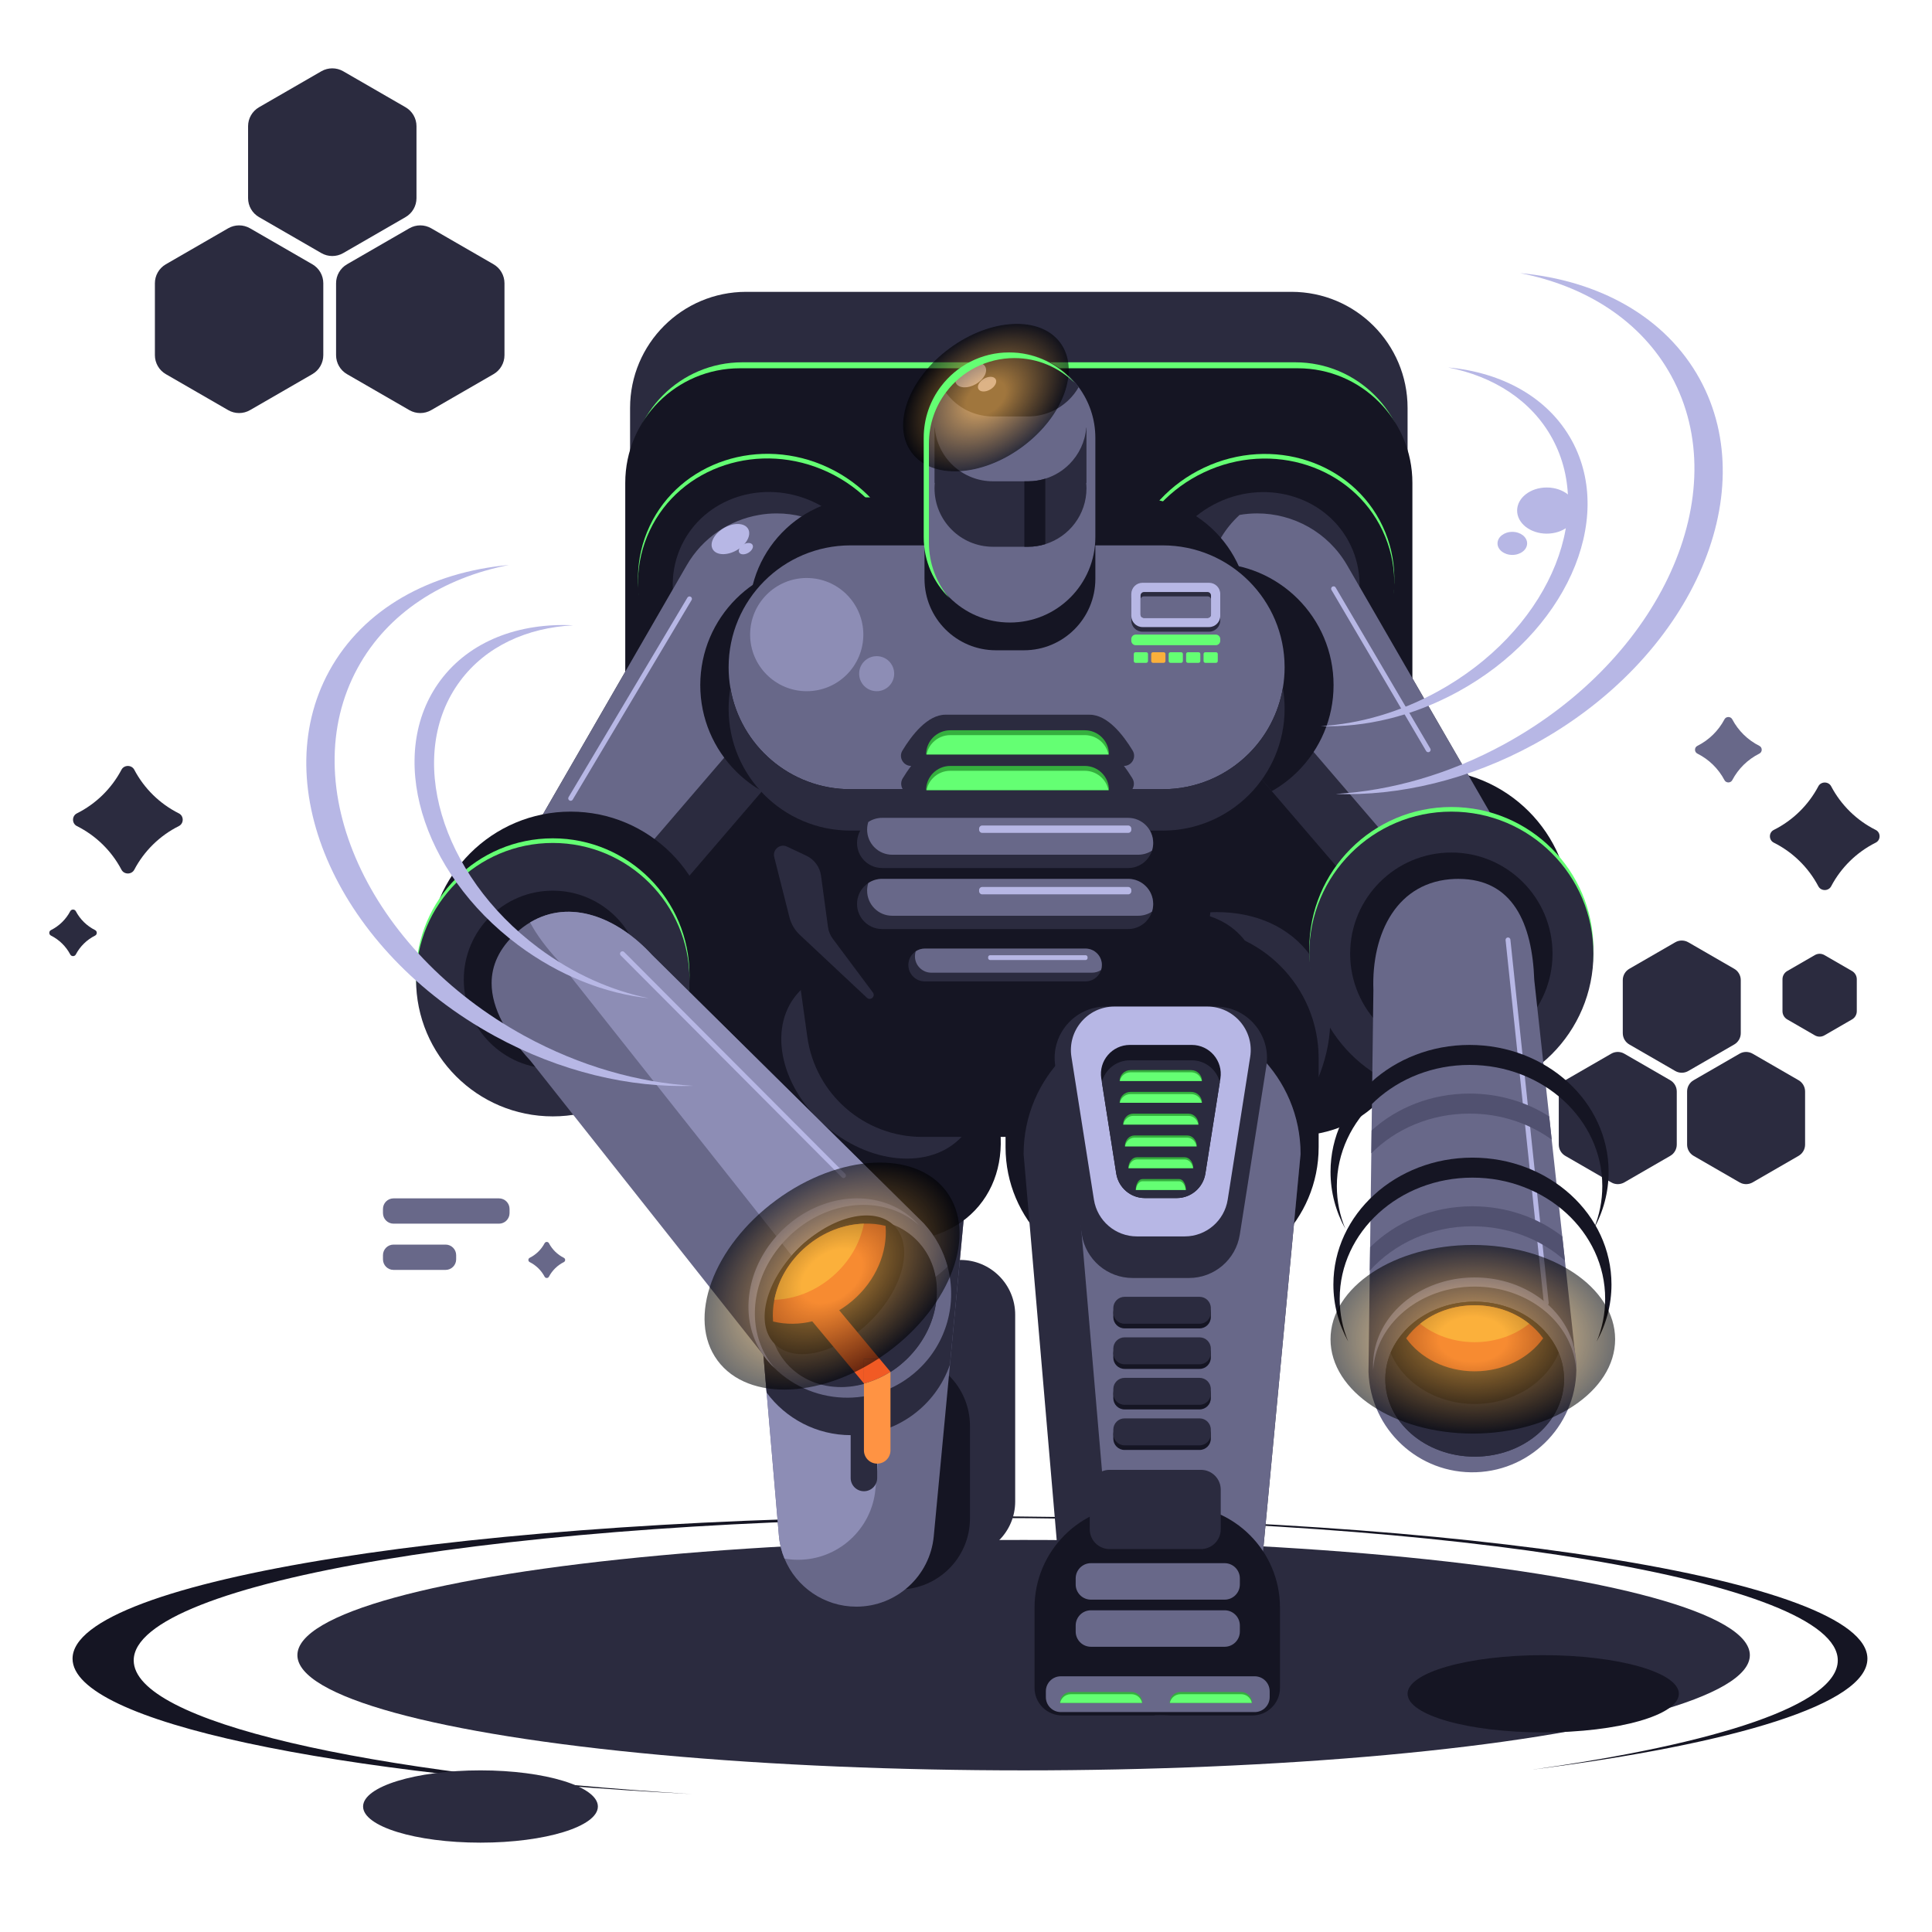 <?xml version="1.0" encoding="iso-8859-1"?>
<!-- Generator: Adobe Illustrator 24.0.1, SVG Export Plug-In . SVG Version: 6.00 Build 0)  -->
<svg version="1.1" id="Layer_1" xmlns="http://www.w3.org/2000/svg" xmlns:xlink="http://www.w3.org/1999/xlink" x="0px" y="0px"
	 viewBox="0 0 800 800" style="enable-background:new 0 0 800 800;" xml:space="preserve">
<path style="fill:#2B2B3F;" d="M667.183,436.309l-19.026,10.985c-1.671,0.965-2.701,2.748-2.701,4.678v21.97
	c0,1.93,1.03,3.713,2.701,4.678l19.026,10.985c1.671,0.965,3.731,0.965,5.402,0l19.026-10.985c1.671-0.965,2.701-2.748,2.701-4.678
	v-21.97c0-1.93-1.03-3.713-2.701-4.678l-19.026-10.985C670.914,435.344,668.855,435.344,667.183,436.309z"/>
<path style="fill:#2B2B3F;" d="M720.319,436.309l-19.026,10.985c-1.671,0.965-2.701,2.748-2.701,4.678v21.97
	c0,1.93,1.03,3.713,2.701,4.678l19.026,10.985c1.671,0.965,3.731,0.965,5.402,0l19.026-10.985c1.671-0.965,2.701-2.748,2.701-4.678
	v-21.97c0-1.93-1.03-3.713-2.701-4.678l-19.026-10.985C724.049,435.344,721.99,435.344,720.319,436.309z"/>
<path style="fill:#2B2B3F;" d="M693.686,390.179l-19.026,10.985c-1.671,0.965-2.701,2.748-2.701,4.678v21.97
	c0,1.93,1.03,3.713,2.701,4.678l19.026,10.985c1.671,0.965,3.731,0.965,5.402,0l19.026-10.985c1.671-0.965,2.701-2.748,2.701-4.678
	v-21.97c0-1.93-1.03-3.713-2.701-4.678l-19.026-10.985C697.416,389.214,695.357,389.214,693.686,390.179z"/>
<path style="fill:#2B2B3F;" d="M751.509,395.47l-11.455,6.614c-1.216,0.702-1.964,1.999-1.964,3.402v13.228
	c0,1.404,0.749,2.7,1.964,3.402l11.455,6.614c1.216,0.702,2.713,0.702,3.929,0l11.455-6.614c1.216-0.702,1.964-1.999,1.964-3.402
	v-13.228c0-1.404-0.749-2.7-1.964-3.402l-11.455-6.614C754.222,394.768,752.724,394.768,751.509,395.47z"/>
<path style="fill:#2B2B3F;" d="M534.769,450.98H308.98c-26.553,0-48.079-21.526-48.079-48.079V168.923
	c0-26.553,21.526-48.079,48.079-48.079h225.789c26.553,0,48.079,21.526,48.079,48.079v233.978
	C582.848,429.454,561.322,450.98,534.769,450.98z"/>
<path style="fill:#64FF73;" d="M536.323,459.162H307.427c-25.695,0-46.525-20.83-46.525-46.525V196.544
	c0-25.695,20.83-46.525,46.525-46.525h228.896c25.695,0,46.525,20.83,46.525,46.525v216.094
	C582.848,438.332,562.018,459.162,536.323,459.162z"/>
<path style="fill:#151523;" d="M537.396,470.088H306.353c-26.205,0-47.448-21.243-47.448-47.448V199.943
	c0-26.205,21.243-47.448,47.448-47.448h231.043c26.205,0,47.448,21.243,47.448,47.448v222.697
	C584.844,448.844,563.601,470.088,537.396,470.088z"/>
<ellipse transform="matrix(0.904 -0.426 0.426 0.904 -53.327 245.58)" style="fill:#64FF73;" cx="521.726" cy="241.871" rx="56.589" ry="53.452"/>
<ellipse transform="matrix(0.904 -0.426 0.426 0.904 -54.143 245.763)" style="fill:#151523;" cx="521.726" cy="243.785" rx="56.589" ry="53.452"/>
<ellipse transform="matrix(0.904 -0.426 0.426 0.904 -54.143 245.763)" style="fill:#2B2B3F;" cx="521.726" cy="243.785" rx="42.038" ry="39.708"/>
<ellipse style="fill:#2B2B3F;" cx="423.86" cy="685.367" rx="300.715" ry="47.707"/>
<path style="fill:#151523;" d="M773.255,686.821c0,18.606-54.345,35.202-139.24,45.999c77.583-10.815,126.97-27.086,126.97-45.29
	c0-32.561-157.961-58.958-352.809-58.958S55.366,654.969,55.366,687.53c0,25.402,96.189,47.07,231.046,55.34
	c-148.811-7.676-256.371-29.862-256.371-56.048c0-32.561,166.384-58.958,371.607-58.958
	C606.89,627.863,773.255,654.261,773.255,686.821z"/>
<path style="fill:#2B2B3F;" d="M397.689,644.419h-8.907c-12.524,0-22.677-10.153-22.677-22.677v-77.343
	c0-12.524,10.153-22.677,22.677-22.677h8.907c12.524,0,22.677,10.153,22.677,22.677v77.343
	C420.367,634.266,410.214,644.419,397.689,644.419z"/>
<path style="fill:#151523;" d="M372.179,658.174h-11.574c-16.275,0-29.468-13.193-29.468-29.468v-38.224
	c0-16.275,13.193-29.468,29.468-29.468h11.574c16.275,0,29.468,13.193,29.468,29.468v38.224
	C401.648,644.981,388.454,658.174,372.179,658.174z"/>
<path style="fill:#686889;" d="M401.658,477.348l-8.288,87.69l-6.719,71.094c-1.57,16.52-15.448,29.153-32.063,29.153
	c-13.342,0-24.904-8.155-29.747-19.908c-1.244-2.967-2.029-6.164-2.316-9.533l-5.073-59.188l-8.518-99.31
	c0-25.593,20.75-46.362,46.362-46.362c5.36,0,10.49,0.919,15.275,2.584c6.662,2.316,12.634,6.125,17.515,11.007
	C396.471,452.961,401.658,464.542,401.658,477.348z"/>
<path style="fill:#8D8DB5;" d="M377.501,457.938l-8.288,87.69l-6.719,71.094c-1.57,16.52-15.448,29.154-32.063,29.154
	c-1.914,0-3.771-0.172-5.589-0.498c-1.244-2.967-2.029-6.164-2.316-9.533l-5.073-59.188l-8.518-99.31
	c0-25.593,20.75-46.362,46.362-46.362c5.36,0,10.49,0.919,15.275,2.584C374.974,440.653,377.501,448.999,377.501,457.938z"/>
<path style="fill:#2B2B3F;" d="M401.649,477.348l-8.289,87.69c-5.896,17.151-22.148,29.23-41.022,29.23
	c-14.242,0-26.971-6.891-34.896-17.611l-8.518-99.31c0-25.593,20.75-46.362,46.362-46.362c12.806,0,24.387,5.187,32.791,13.591
	C396.462,452.961,401.649,464.542,401.649,477.348z"/>
<circle style="fill:#151523;" cx="591.391" cy="377.535" r="58.834"/>
<path style="fill:#2B2B3F;" d="M631.862,415.844c-2.067,1.608-4.403,3.178-7.006,4.671l-2.89,10.739
	c-6.394,3.254-21.631-11.083-33.518-31.68l-61.829-71.975l-43.319-50.421c-8.155-14.146-7.389-30.972,0.555-43.989
	c3.618-5.953,8.748-11.083,15.199-14.816c4.537-2.622,9.341-4.326,14.223-5.149c2.412-0.421,4.843-0.632,7.274-0.632
	c14.873,0,29.345,7.714,37.308,21.535l79.861,138.321C648.113,390.443,646.237,404.627,631.862,415.844z"/>
<path style="fill:#686889;" d="M631.862,415.844c-6.719-5.551-14.644-15.314-21.477-27.124l-61.829-71.975l-43.319-50.421
	c-8.155-14.146-7.389-30.972,0.555-43.989c2.029-3.35,4.537-6.413,7.485-9.112c2.412-0.421,4.843-0.632,7.274-0.632
	c14.873,0,29.345,7.714,37.308,21.535l79.861,138.321C648.113,390.443,646.237,404.627,631.862,415.844z"/>
<ellipse transform="matrix(0.64 -0.768 0.768 0.64 -223.598 438.16)" style="fill:#151523;" cx="355.755" cy="457.678" rx="48.976" ry="64.802"/>
<ellipse transform="matrix(0.64 -0.768 0.768 0.64 -207.257 438.837)" style="fill:#2B2B3F;" cx="364.647" cy="440.579" rx="34.112" ry="45.134"/>
<ellipse transform="matrix(0.768 -0.64 0.64 0.768 -168.198 413.21)" style="fill:#2B2B3F;" cx="486.835" cy="439.004" rx="70.718" ry="53.448"/>
<ellipse transform="matrix(0.768 -0.64 0.64 0.768 -158.503 402.678)" style="fill:#151523;" cx="477.13" cy="420.344" rx="49.255" ry="37.226"/>
<ellipse transform="matrix(0.426 -0.904 0.904 0.426 -34.983 428.572)" style="fill:#64FF73;" cx="320.442" cy="241.871" rx="53.452" ry="56.589"/>
<ellipse transform="matrix(0.426 -0.904 0.904 0.426 -36.715 429.67)" style="fill:#151523;" cx="320.442" cy="243.785" rx="53.452" ry="56.589"/>
<ellipse transform="matrix(0.426 -0.904 0.904 0.426 -36.715 429.67)" style="fill:#2B2B3F;" cx="320.442" cy="243.785" rx="39.708" ry="42.038"/>
<path style="fill:#2B2B3F;" d="M358.875,277.178l-43.319,50.421l-61.829,71.975c-11.887,20.597-27.124,34.934-33.518,31.68
	l-2.89-10.739c-12.481-7.197-18.912-15.754-19.41-25.957c-0.325-6.642,1.857-13.993,6.547-22.109l75.784-131.258l4.077-7.063
	c6.623-11.504,17.764-18.778,29.9-20.884c2.431-0.44,4.92-0.651,7.408-0.651c7.312,0,14.72,1.857,21.497,5.781
	c3.733,2.163,7.025,4.786,9.82,7.772c2.067,2.182,3.848,4.537,5.379,7.044C366.264,246.206,367.03,263.033,358.875,277.178z"/>
<path style="fill:#686889;" d="M348.29,257.405l-43.319,50.42L243.142,379.8c-11.887,20.597-27.124,34.934-33.518,31.68
	l-2.89-10.739c-3.388-1.952-6.336-4.02-8.825-6.183c-0.325-6.642,1.857-13.993,6.547-22.109l75.784-131.258l4.077-7.063
	c6.623-11.504,17.764-18.778,29.9-20.884c2.431-0.44,4.92-0.651,7.408-0.651c7.312,0,14.72,1.857,21.497,5.781
	c3.733,2.163,7.025,4.786,9.82,7.772C355.315,236.406,353.975,247.546,348.29,257.405z"/>
<circle style="fill:#151523;" cx="236.299" cy="394.911" r="58.834"/>
<circle style="fill:#64FF73;" cx="228.894" cy="403.744" r="56.611"/>
<circle style="fill:#64FF73;" cx="600.969" cy="392.997" r="58.834"/>
<circle style="fill:#2B2B3F;" cx="228.894" cy="405.658" r="56.611"/>
<circle style="fill:#151523;" cx="228.894" cy="405.658" r="36.853"/>
<path style="fill:#151523;" d="M289.966,283.695c0,13.936,5.647,26.55,14.797,35.7c3.197,3.197,6.834,5.972,10.796,8.212
	l43.319-50.421c8.155-14.146,7.389-30.972-0.555-43.989h-17.879C312.573,233.198,289.966,255.805,289.966,283.695z"/>
<path style="fill:#686889;" d="M379.922,567.42c-17.515,16.079-44.754,14.912-60.834-2.584l-99.444-125.592
	c-9.571-10.433-16.079-21.497-16.079-32.121c0-7.236,3.005-14.261,10.088-20.769c1.895-1.723,3.828-3.197,5.838-4.384
	c16.501-9.935,36.159-2.163,50.497,13.457l112.518,111.178c4.843,5.264,8.116,11.409,9.858,17.86
	C396.423,539.473,392.173,556.184,379.922,567.42z"/>
<path style="fill:#8D8DB5;" d="M392.365,524.465c-0.402,0.402-0.823,0.804-1.244,1.187c-17.515,16.079-44.735,14.912-60.815-2.603
	l-99.463-125.592c-4.632-5.054-8.557-10.26-11.351-15.486c16.501-9.935,36.159-2.163,50.497,13.457l112.518,111.178
	C387.35,511.87,390.623,518.014,392.365,524.465z"/>
<ellipse transform="matrix(0.712 -0.702 0.702 0.712 -277.16 403.604)" style="fill:#2B2B3F;" cx="353.29" cy="539.576" rx="37.006" ry="32.071"/>
<path style="fill:#2B2B3F;" d="M375.827,562.397c-2.22,2.182-4.613,4.077-7.102,5.647c-3.484,2.221-7.197,3.828-10.949,4.843
	c-11.236,3.044-22.932,0.689-30.838-7.312c-2.68-2.737-4.709-5.896-6.068-9.322c-5.034-12.404-1.512-28.273,9.896-39.529
	c11.39-11.236,27.297-14.529,39.643-9.361c3.407,1.417,6.547,3.503,9.227,6.221C392.078,526.18,390.355,548.059,375.827,562.397z"/>
<path style="fill:#B7B7E5;" d="M319.368,565.115c0.444,0.45,0.901,0.886,1.358,1.295c-2.404-2.764-4.292-5.876-5.623-9.215
	c-5.698-14.089-1.692-32.132,11.267-44.917c12.959-12.785,31.041-16.535,45.065-10.661c3.32,1.376,6.407,3.305,9.125,5.76
	c-0.403-0.463-0.833-0.926-1.277-1.376c-3.065-3.107-6.623-5.459-10.497-7.069c-14.038-5.888-32.12-2.138-45.078,10.647
	s-16.965,30.829-11.253,44.931C314.012,558.405,316.303,562.008,319.368,565.115z"/>
<ellipse transform="matrix(0.712 -0.702 0.702 0.712 -273.907 395.988)" style="fill:#151523;" cx="345.635" cy="531.804" rx="34.8" ry="21.171"/>
<path style="fill:#151523;" d="M446.803,470.768h-64.924c-23.965,0-44.265-17.661-47.582-41.395l-23.578-168.72
	c-4.038-28.897,18.404-54.694,47.582-54.694h110.758c29.03,0,51.428,25.547,47.632,54.327l-22.256,168.72
	C491.283,452.905,470.909,470.768,446.803,470.768z"/>
<path style="fill:#151523;" d="M491.843,529.188h-21.282c-29.925,0-54.184-24.259-54.184-54.184v-36.729
	c0-29.925,24.259-54.184,54.184-54.184h21.282c29.925,0,54.184,24.259,54.184,54.184v36.729
	C546.027,504.929,521.768,529.188,491.843,529.188z"/>
<circle style="fill:#2B2B3F;" cx="600.969" cy="394.911" r="58.834"/>
<circle style="fill:#151523;" cx="600.969" cy="394.911" r="41.9"/>
<path style="fill:#2B2B3F;" d="M477.509,374.314c0,1.091-0.172,2.144-0.479,3.139v0.019c-0.517,1.608-1.397,3.024-2.565,4.192
	c-0.842,0.842-1.818,1.531-2.891,2.029c-1.34,0.651-2.852,1.015-4.441,1.015H365.279c-0.096,0-0.191,0-0.287-0.019
	c-5.609-0.134-10.107-4.728-10.107-10.375c0-2.871,1.168-5.475,3.044-7.351c0.498-0.498,1.034-0.938,1.608-1.321h0.019
	c1.646-1.091,3.599-1.723,5.723-1.723h101.856C472.858,363.92,477.509,368.571,477.509,374.314z"/>
<path style="fill:#151523;" d="M552.202,283.695c0,13.936-5.647,26.55-14.797,35.7c-3.197,3.197-6.834,5.972-10.796,8.212
	l-43.319-50.421c-8.155-14.146-7.389-30.972,0.555-43.989h17.879C529.595,233.198,552.202,255.805,552.202,283.695z"/>
<path style="fill:#2B2B3F;" d="M456.261,399.582c0,0.713-0.113,1.401-0.313,2.051c-0.338,1.051-0.913,1.989-1.676,2.752
	c-1.226,1.226-2.927,1.989-4.791,1.989h-66.557c-3.753,0-6.792-3.04-6.792-6.792c0-1.876,0.763-3.577,1.989-4.803
	c0.325-0.325,0.676-0.613,1.051-0.851c1.076-0.725,2.364-1.138,3.753-1.138h66.557C453.222,392.79,456.261,395.829,456.261,399.582z
	"/>
<path style="fill:#686889;" d="M531.93,276.306c0,2.929-0.249,5.8-0.727,8.576c-1.799,10.509-6.834,19.908-14.05,27.124
	c-9.15,9.15-21.765,14.797-35.7,14.797H352.185c-24.961,0-45.692-18.109-49.75-41.921c-0.479-2.776-0.727-5.647-0.727-8.576
	c0-13.936,5.647-26.55,14.778-35.7c9.131-9.131,21.765-14.778,35.7-14.778h129.267C509.323,225.828,531.93,248.435,531.93,276.306z"
	/>
<path style="fill:#2B2B3F;" d="M531.93,293.457c0,13.936-5.647,26.55-14.778,35.7c-9.15,9.131-21.765,14.778-35.7,14.778H352.185
	c-27.89,0-50.478-22.607-50.478-50.478c0-2.929,0.249-5.8,0.727-8.576c4.058,23.813,24.789,41.921,49.75,41.921h129.267
	c13.935,0,26.55-5.647,35.7-14.797c7.216-7.217,12.251-16.615,14.05-27.124C531.682,287.657,531.93,290.529,531.93,293.457z"/>
<path style="fill:#686889;" d="M611.227,609.621c-23.755,0.842-43.702-17.726-44.563-41.481l0.536-41.979l0.134-9.686l0.498-38.916
	l0.115-9.456l0.746-58.135c-0.861-23.755,9.954-45.156,33.728-46.018c0.517-0.019,1.015-0.019,1.512-0.019
	c22.588,0,30.532,18.625,31.374,41.864l6.183,56.508l1.034,9.59l4.384,40.065l1.091,10.03l4.709,43.07
	C653.569,588.813,635.001,608.759,611.227,609.621z"/>
<path style="fill:#151523;" d="M423.999,269.265h-11.613c-16.329,0-29.567-13.238-29.567-29.567v-52.705
	c0-16.329,13.238-29.567,29.567-29.567h11.613c16.329,0,29.567,13.238,29.567,29.567v52.705
	C453.565,256.028,440.328,269.265,423.999,269.265z"/>
<path style="fill:#686889;" d="M453.562,181.323v41.079c0,19.544-15.831,35.375-35.375,35.375
	c-19.525,0-35.375-15.831-35.375-35.375v-41.079c0-8.021,2.661-15.429,7.178-21.344c6.451-8.518,16.673-14.031,28.197-14.031
	c9.762,0,18.606,3.962,25.019,10.356c1.244,1.244,2.393,2.584,3.446,4.001C450.997,166.181,453.562,173.436,453.562,181.323z"/>
<path style="fill:#2B2B3F;" d="M538.535,477.865l-18.549,196.399c-1.933,20.444-19.104,36.064-39.663,36.064
	c-0.708,0-1.417-0.019-2.125-0.057c-19.716-1.034-35.834-16.462-37.538-36.37l-16.807-196.035c0-31.661,25.67-57.331,57.35-57.331
	c11.122,0,21.497,3.159,30.283,8.652c3.733,2.316,7.178,5.053,10.26,8.135C532.122,447.697,538.535,462.034,538.535,477.865z"/>
<path style="fill:#686889;" d="M538.535,477.865l-18.549,196.399c-1.933,20.444-19.104,36.064-39.663,36.064
	c-0.708,0-1.417-0.019-2.125-0.057c-8.71-6.585-14.644-16.692-15.639-28.33l-16.807-196.035c0-31.661,25.689-57.35,57.35-57.35
	c2.852,0,5.647,0.211,8.384,0.632c3.733,2.316,7.178,5.053,10.26,8.135C532.122,447.697,538.535,462.034,538.535,477.865z"/>
<path style="fill:#151523;" d="M487.54,623.239h-16.684c-23.459,0-42.476,19.017-42.476,42.476v33.187
	c0,6.312,5.117,11.429,11.429,11.429h78.778c6.312,0,11.429-5.117,11.429-11.429v-33.187
	C530.016,642.256,510.999,623.239,487.54,623.239z"/>
<path style="fill:#686889;" d="M507.087,662.382h-55.358c-3.487,0-6.314-2.827-6.314-6.314v-2.48c0-3.487,2.827-6.314,6.314-6.314
	h55.358c3.487,0,6.314,2.827,6.314,6.314v2.48C513.401,659.556,510.574,662.382,507.087,662.382z"/>
<path style="fill:#686889;" d="M507.087,681.893h-55.358c-3.487,0-6.314-2.827-6.314-6.314v-2.48c0-3.487,2.827-6.314,6.314-6.314
	h55.358c3.487,0,6.314,2.827,6.314,6.314v2.48C513.401,679.066,510.574,681.893,507.087,681.893z"/>
<path style="fill:#686889;" d="M519.553,708.937h-80.291c-3.421,0-6.194-2.773-6.194-6.194v-2.433c0-3.421,2.773-6.194,6.194-6.194
	h80.291c3.421,0,6.194,2.773,6.194,6.194v2.433C525.747,706.163,522.974,708.937,519.553,708.937z"/>
<ellipse style="fill:#2B2B3F;" cx="610.633" cy="571.094" rx="37.006" ry="32.071"/>
<path style="fill:#2B2B3F;" d="M647.645,571.096c0,17.706-16.577,32.063-37.021,32.063c-20.425,0-37.002-14.357-37.002-32.063
	c0-3.828,0.766-7.504,2.201-10.911c5.149-12.347,18.798-21.171,34.8-21.171c16.022,0,29.67,8.825,34.8,21.171
	C646.86,563.592,647.645,567.267,647.645,571.096z"/>
<path style="fill:#B7B7E5;" d="M652.717,565.449c0,0.632-0.019,1.263-0.057,1.876c-0.23-3.656-1.072-7.197-2.469-10.509
	c-5.839-14.031-21.363-24.062-39.567-24.062s-33.709,10.031-39.567,24.062c-1.397,3.312-2.24,6.853-2.45,10.509
	c-0.038-0.613-0.057-1.244-0.057-1.876c0-4.365,0.881-8.537,2.508-12.404c5.857-14.05,21.363-24.081,39.567-24.081
	s33.728,10.03,39.567,24.081C651.818,556.911,652.717,561.084,652.717,565.449z"/>
<path style="fill:#151523;" d="M645.425,560.176c-5.13,12.347-18.778,21.171-34.8,21.171c-16.003,0-29.651-8.825-34.8-21.171
	c0.88-2.106,2.029-4.135,3.388-6.011c6.508-9.112,18.147-15.161,31.412-15.161s24.923,6.049,31.431,15.161
	C643.415,556.042,644.544,558.071,645.425,560.176z"/>
<path style="fill:#F15A24;" d="M638.99,554.165c-5.891,8.205-16.394,13.664-28.365,13.664c-11.954,0-22.457-5.459-28.348-13.664
	c1.607-2.246,3.541-4.267,5.77-6.029c5.925-4.768,13.872-7.653,22.578-7.653s16.635,2.885,22.578,7.653
	C635.432,549.881,637.384,551.919,638.99,554.165z"/>
<path style="fill:#FBB03B;" d="M633.203,548.136c-5.942,4.75-13.871,7.635-22.578,7.635s-16.635-2.885-22.578-7.635
	c5.925-4.768,13.872-7.653,22.578-7.653S627.261,543.368,633.203,548.136z"/>
<path style="fill:#F15A24;" d="M366.695,507.609c0.89,10.851-3.925,22.667-13.757,31.023c-9.818,8.345-22.255,11.193-32.821,8.567
	c-0.248-2.966-0.07-5.977,0.53-8.979c1.538-8.052,6.051-15.969,13.201-22.046s15.677-9.244,23.885-9.476
	C360.782,506.575,363.808,506.886,366.695,507.609z"/>
<path style="fill:#FBB03B;" d="M357.734,506.697c-1.564,8.05-6.063,15.954-13.213,22.032c-7.151,6.078-15.677,9.244-23.873,9.49
	c1.538-8.052,6.051-15.969,13.201-22.046S349.525,506.93,357.734,506.697z"/>
<path style="fill:#2B2B3F;" d="M497.276,641.437H459.45c-4.532,0-8.206-3.674-8.206-8.206v-16.394c0-4.532,3.674-8.206,8.206-8.206
	h37.826c4.532,0,8.206,3.674,8.206,8.206v16.394C505.482,637.763,501.808,641.437,497.276,641.437z"/>
<path style="fill:#2B2B3F;" d="M477.509,349.046c0,1.091-0.172,2.144-0.479,3.139v0.019c-0.517,1.608-1.397,3.025-2.565,4.192
	c-0.842,0.842-1.838,1.551-2.929,2.048c-1.34,0.651-2.833,0.995-4.403,0.995H365.279c-0.077,0-0.172,0-0.249-0.019
	c-5.628-0.115-10.145-4.709-10.145-10.375c0-2.871,1.168-5.475,3.044-7.351c0.498-0.498,1.034-0.938,1.608-1.321h0.019
	c1.646-1.091,3.599-1.723,5.723-1.723h101.856C472.858,338.652,477.509,343.304,477.509,349.046z"/>
<path style="fill:#686889;" d="M477.509,374.314c0,1.091-0.172,2.144-0.479,3.139v0.019c-1.646,1.091-3.618,1.723-5.743,1.723
	H369.432c-5.724,0-10.375-4.652-10.375-10.394c0-1.11,0.172-2.163,0.479-3.159h0.019c1.646-1.091,3.599-1.723,5.723-1.723h101.856
	C472.858,363.92,477.509,368.571,477.509,374.314z"/>
<path style="fill:#686889;" d="M456.261,399.582c0,0.713-0.113,1.401-0.313,2.051c-1.076,0.725-2.364,1.138-3.753,1.138h-66.557
	c-3.74,0-6.78-3.04-6.78-6.792c0-0.713,0.113-1.401,0.313-2.051c1.076-0.725,2.364-1.138,3.753-1.138h66.557
	C453.222,392.79,456.261,395.829,456.261,399.582z"/>
<path style="fill:#686889;" d="M477.509,349.046c0,1.091-0.172,2.144-0.479,3.139v0.019c-1.646,1.091-3.618,1.723-5.743,1.723
	H369.432c-5.724,0-10.375-4.652-10.375-10.394c0-1.091,0.172-2.163,0.479-3.159h0.019c1.646-1.091,3.599-1.723,5.723-1.723h101.856
	C472.858,338.652,477.509,343.304,477.509,349.046z"/>
<path style="fill:#B7B7E5;" d="M467.173,344.878h-60.468c-0.705,0-1.276-0.571-1.276-1.276v-0.501c0-0.705,0.571-1.276,1.276-1.276
	h60.468c0.705,0,1.276,0.571,1.276,1.276v0.501C468.448,344.307,467.877,344.878,467.173,344.878z"/>
<path style="fill:#B7B7E5;" d="M467.173,370.332h-60.468c-0.705,0-1.276-0.571-1.276-1.276v-0.501c0-0.705,0.571-1.276,1.276-1.276
	h60.468c0.705,0,1.276,0.571,1.276,1.276v0.501C468.448,369.761,467.877,370.332,467.173,370.332z"/>
<path style="fill:#B7B7E5;" d="M449.507,397.527h-39.513c-0.46,0-0.834-0.373-0.834-0.834v-0.327c0-0.46,0.373-0.834,0.834-0.834
	h39.513c0.46,0,0.834,0.373,0.834,0.834v0.327C450.341,397.154,449.967,397.527,449.507,397.527z"/>
<path style="fill:#2B2B3F;" d="M500.633,261.574h-27.538c-2.566,0-4.646-2.08-4.646-4.646v-9.051c0-2.566,2.08-4.646,4.646-4.646
	h27.538c2.566,0,4.646,2.08,4.646,4.646v9.051C505.279,259.493,503.199,261.574,500.633,261.574z"/>
<path style="fill:#B7B7E5;" d="M500.633,259.659h-27.538c-2.566,0-4.646-2.08-4.646-4.646v-9.051c0-2.566,2.08-4.646,4.646-4.646
	h27.538c2.566,0,4.646,2.08,4.646,4.646v9.051C505.279,257.579,503.199,259.659,500.633,259.659z"/>
<path style="fill:#2B2B3F;" d="M472.277,254.385v-7.795c0-0.799,0.647-1.446,1.446-1.446h26.281c0.799,0,1.446,0.647,1.446,1.446
	v7.795c0,0.799-0.647,1.446-1.446,1.446h-26.281C472.924,255.831,472.277,255.184,472.277,254.385z"/>
<path style="fill:#686889;" d="M472.277,254.514v-6.236c0-0.728,0.59-1.317,1.318-1.317h26.538c0.728,0,1.318,0.59,1.318,1.317
	v6.236c0,0.728-0.59,1.317-1.318,1.317h-26.538C472.867,255.831,472.277,255.241,472.277,254.514z"/>
<path style="fill:#64FF73;" d="M503.444,267.164h-33.161c-1.013,0-1.835-0.821-1.835-1.835v-0.721c0-1.013,0.821-1.835,1.835-1.835
	h33.161c1.013,0,1.835,0.821,1.835,1.835v0.721C505.279,266.342,504.458,267.164,503.444,267.164z"/>
<g>
	<path style="fill:#64FF73;" d="M474.627,274.466h-4.421c-0.405,0-0.734-0.328-0.734-0.734v-2.923c0-0.405,0.328-0.734,0.734-0.734
		h4.421c0.405,0,0.734,0.328,0.734,0.734v2.923C475.36,274.137,475.032,274.466,474.627,274.466z"/>
	<path style="fill:#FBB03B;" d="M481.851,274.466h-4.421c-0.405,0-0.734-0.328-0.734-0.734v-2.923c0-0.405,0.328-0.734,0.734-0.734
		h4.421c0.405,0,0.734,0.328,0.734,0.734v2.923C482.584,274.137,482.256,274.466,481.851,274.466z"/>
	<path style="fill:#64FF73;" d="M489.074,274.466h-4.421c-0.405,0-0.734-0.328-0.734-0.734v-2.923c0-0.405,0.328-0.734,0.734-0.734
		h4.421c0.405,0,0.734,0.328,0.734,0.734v2.923C489.808,274.137,489.48,274.466,489.074,274.466z"/>
	<path style="fill:#64FF73;" d="M496.298,274.466h-4.421c-0.405,0-0.734-0.328-0.734-0.734v-2.923c0-0.405,0.328-0.734,0.734-0.734
		h4.421c0.405,0,0.734,0.328,0.734,0.734v2.923C497.032,274.137,496.704,274.466,496.298,274.466z"/>
	<path style="fill:#64FF73;" d="M503.522,274.466h-4.421c-0.405,0-0.734-0.328-0.734-0.734v-2.923c0-0.405,0.328-0.734,0.734-0.734
		h4.421c0.405,0,0.734,0.328,0.734,0.734v2.923C504.256,274.137,503.927,274.466,503.522,274.466z"/>
</g>
<path style="fill:#2B2B3F;" d="M446.652,160.305c-0.498,0.88-1.053,1.723-1.665,2.527c-0.077,0.115-0.172,0.23-0.268,0.345
	c-0.593,0.766-1.225,1.474-1.914,2.163c-0.172,0.172-0.345,0.325-0.517,0.498c-0.077,0.077-0.172,0.172-0.268,0.249
	c-4.307,3.943-10.05,6.355-16.348,6.355h-14.491c-6.451,0-12.289-2.508-16.635-6.623c-0.096-0.077-0.172-0.153-0.268-0.268
	c-0.861-0.823-1.665-1.742-2.393-2.699c-0.115-0.134-0.211-0.249-0.268-0.383c-0.613-0.804-1.149-1.627-1.627-2.489
	c6.451-8.518,16.673-14.031,28.197-14.031c0.383,0,0.785,0,1.168,0.019c8.614,0.287,16.462,3.656,22.473,9.035
	c0.479,0.421,0.938,0.861,1.378,1.302C444.451,157.548,445.599,158.888,446.652,160.305z"/>
<path style="fill:#2B2B3F;" d="M449.887,199.948h-0.115c0.077,0.727,0.115,1.474,0.115,2.24c0,10.873-7.159,20.08-17.037,23.124
	c-2.259,0.708-4.671,1.091-7.178,1.091h-14.491c-13.38,0-24.215-10.835-24.215-24.215c0-0.766,0.038-1.512,0.115-2.24h-0.115
	v-22.837h0.096c1.034,12.423,11.428,22.186,24.119,22.186h14.491c2.508,0,4.92-0.383,7.178-1.091
	c3.809-1.168,7.217-3.273,9.954-6.011c3.924-3.924,6.508-9.207,6.987-15.084h0.096V199.948z"/>
<path style="fill:#151523;" d="M432.85,198.206v27.105c-2.259,0.708-4.671,1.091-7.178,1.091h-1.512v-27.105h1.512
	C428.18,199.297,430.592,198.914,432.85,198.206z"/>
<ellipse transform="matrix(0.866 -0.5 0.5 0.866 -23.783 221.764)" style="fill:#B7B7E5;" cx="401.926" cy="155.261" rx="6.959" ry="4.369"/>
<ellipse transform="matrix(0.866 -0.5 0.5 0.866 -24.775 225.677)" style="fill:#B7B7E5;" cx="408.732" cy="159.07" rx="4.113" ry="2.582"/>
<ellipse transform="matrix(0.866 -0.5 0.5 0.866 -71.089 181.134)" style="fill:#B7B7E5;" cx="302.457" cy="223.222" rx="8.456" ry="5.308"/>
<ellipse transform="matrix(0.866 -0.5 0.5 0.866 -72.218 184.864)" style="fill:#B7B7E5;" cx="308.852" cy="227.192" rx="3.185" ry="1.999"/>
<circle style="fill:#8D8DB5;" cx="334.048" cy="262.774" r="23.438"/>
<circle style="fill:#8D8DB5;" cx="363.009" cy="278.957" r="7.254"/>
<line style="fill:none;stroke:#B7B7E5;stroke-width:2;stroke-linecap:round;stroke-miterlimit:10;" x1="257.742" y1="394.911" x2="349.287" y2="486.787"/>
<line style="fill:none;stroke:#B7B7E5;stroke-width:2;stroke-linecap:round;stroke-miterlimit:10;" x1="624.426" y1="389.187" x2="640.279" y2="539.576"/>
<path style="fill:#515170;" d="M647.999,521.988c-9.896-8.805-23.411-14.203-38.303-14.203c-17.132,0-32.427,7.159-42.496,18.376
	l0.134-9.686c10.528-10.432,25.612-16.979,42.362-16.979c14.184,0,27.182,4.671,37.212,12.462L647.999,521.988z"/>
<path style="fill:#515170;" d="M642.524,471.893c-9.341-6.757-21.152-10.777-33.997-10.777c-16.137,0-30.627,6.336-40.696,16.443
	l0.115-9.456c10.413-9.456,24.751-15.275,40.581-15.275c12.27,0,23.641,3.503,32.963,9.475L642.524,471.893z"/>
<line style="fill:none;stroke:#B7B7E5;stroke-width:2;stroke-linecap:round;stroke-miterlimit:10;" x1="552.202" y1="243.785" x2="591.391" y2="310.47"/>
<line style="fill:none;stroke:#B7B7E5;stroke-width:2;stroke-linecap:round;stroke-miterlimit:10;" x1="285.505" y1="247.971" x2="236.299" y2="330.585"/>
<path style="fill:#2B2B3F;" d="M492.35,529.188h-23.36c-10.478,0-19.397-7.625-21.028-17.975l-10.998-69.823
	c-2.035-12.918,7.95-24.599,21.028-24.599h45.356c13.077,0,23.062,11.681,21.028,24.599l-10.998,69.823
	C511.747,521.563,502.828,529.188,492.35,529.188z"/>
<path style="fill:#B7B7E5;" d="M490.561,511.972h-19.782c-8.873,0-16.426-6.457-17.807-15.222l-9.314-59.128
	c-1.723-10.939,6.733-20.831,17.807-20.831h38.409c11.074,0,19.53,9.892,17.807,20.831l-9.314,59.128
	C506.987,505.516,499.434,511.972,490.561,511.972z"/>
<path style="fill:#151523;" d="M505.342,446.557l-0.249,1.531l-5.972,37.863c-0.919,5.838-5.953,10.145-11.868,10.145h-13.17
	c-5.915,0-10.949-4.307-11.868-10.145l-5.953-37.882l-0.249-1.512c-1.149-7.293,4.479-13.878,11.868-13.878h25.593
	C500.844,432.678,506.49,439.263,505.342,446.557z"/>
<path style="fill:#2B2B3F;" d="M505.093,448.088l-5.972,37.863c-0.919,5.838-5.953,10.145-11.868,10.145h-13.17
	c-5.915,0-10.949-4.307-11.868-10.145l-5.953-37.882c1.283-5.13,5.934-9.016,11.619-9.016h25.593
	C499.14,439.053,503.811,442.958,505.093,448.088z"/>
<g>
	<path style="fill:#151523;" d="M496.716,550.058H465.66c-2.575,0-4.662-2.087-4.662-4.662v-1.831c0-2.575,2.087-4.662,4.662-4.662
		h31.056c2.575,0,4.662,2.087,4.662,4.662v1.831C501.379,547.971,499.291,550.058,496.716,550.058z"/>
	<path style="fill:#2B2B3F;" d="M496.716,548.144H465.66c-2.575,0-4.662-2.087-4.662-4.662v-1.831c0-2.575,2.087-4.662,4.662-4.662
		h31.056c2.575,0,4.662,2.087,4.662,4.662v1.831C501.379,546.057,499.291,548.144,496.716,548.144z"/>
</g>
<g>
	<path style="fill:#151523;" d="M496.716,566.837H465.66c-2.575,0-4.662-2.087-4.662-4.662v-1.831c0-2.575,2.087-4.662,4.662-4.662
		h31.056c2.575,0,4.662,2.087,4.662,4.662v1.831C501.379,564.749,499.291,566.837,496.716,566.837z"/>
	<path style="fill:#2B2B3F;" d="M496.716,564.923H465.66c-2.575,0-4.662-2.087-4.662-4.662v-1.831c0-2.575,2.087-4.662,4.662-4.662
		h31.056c2.575,0,4.662,2.087,4.662,4.662v1.831C501.379,562.835,499.291,564.923,496.716,564.923z"/>
</g>
<g>
	<path style="fill:#151523;" d="M496.716,583.615H465.66c-2.575,0-4.662-2.087-4.662-4.662v-1.831c0-2.575,2.087-4.662,4.662-4.662
		h31.056c2.575,0,4.662,2.087,4.662,4.662v1.831C501.379,581.528,499.291,583.615,496.716,583.615z"/>
	<path style="fill:#2B2B3F;" d="M496.716,581.701H465.66c-2.575,0-4.662-2.087-4.662-4.662v-1.831c0-2.575,2.087-4.662,4.662-4.662
		h31.056c2.575,0,4.662,2.087,4.662,4.662v1.831C501.379,579.614,499.291,581.701,496.716,581.701z"/>
</g>
<g>
	<path style="fill:#151523;" d="M496.716,600.394H465.66c-2.575,0-4.662-2.087-4.662-4.662V593.9c0-2.575,2.087-4.662,4.662-4.662
		h31.056c2.575,0,4.662,2.087,4.662,4.662v1.831C501.379,598.307,499.291,600.394,496.716,600.394z"/>
	<path style="fill:#2B2B3F;" d="M496.716,598.48H465.66c-2.575,0-4.662-2.087-4.662-4.662v-1.831c0-2.575,2.087-4.662,4.662-4.662
		h31.056c2.575,0,4.662,2.087,4.662,4.662v1.831C501.379,596.392,499.291,598.48,496.716,598.48z"/>
</g>
<ellipse style="fill:#151523;" cx="639.016" cy="701.357" rx="56.168" ry="15.99"/>
<path style="fill:#151523;" d="M661.132,555.523c2.296-5.51,3.532-11.48,3.532-17.714c0-27.71-24.602-50.175-54.961-50.175
	s-54.961,22.465-54.961,50.175c0,6.234,1.236,12.204,3.532,17.714c-3.938-7.1-6.146-15.135-6.146-23.63
	c0-29.017,25.785-52.541,57.575-52.541s57.575,23.524,57.575,52.541C667.278,540.388,665.071,548.424,661.132,555.523z"/>
<path style="fill:#151523;" d="M659.947,508.853c2.296-5.51,3.532-11.48,3.532-17.714c0-27.71-24.602-50.175-54.961-50.175
	s-54.961,22.465-54.961,50.175c0,6.234,1.236,12.204,3.532,17.714c-3.938-7.1-6.146-15.135-6.146-23.63
	c0-29.017,25.785-52.541,57.575-52.541s57.575,23.524,57.575,52.541C666.093,493.718,663.885,501.754,659.947,508.853z"/>
<polygon style="fill:#F15A24;" points="364.226,562.646 357.737,562.646 357.737,572.848 335.781,546.471 344.625,539.101 "/>
<path style="fill:#F15A24;" d="M368.725,568.044c-3.484,2.221-7.197,3.828-10.949,4.843l-0.038-0.038v-10.203h6.489L368.725,568.044
	z"/>
<path style="fill:#2B2B3F;" d="M363.228,579.472v32.523c0,3.034-2.46,5.494-5.494,5.494h0c-3.034,0-5.494-2.46-5.494-5.494v-27.718
	l0.038,0.038C356.03,583.3,359.744,581.692,363.228,579.472z"/>
<path style="fill:#FF9343;" d="M368.725,568.044v32.523c0,3.034-2.46,5.494-5.494,5.494l0,0c-3.034,0-5.494-2.46-5.494-5.494
	v-27.718l0.038,0.038C361.527,571.872,365.241,570.264,368.725,568.044z"/>
<g style="opacity:0.56;">
	<ellipse cx="609.866" cy="554.559" rx="58.923" ry="39.045"/>
	<ellipse style="fill:#020201;" cx="609.866" cy="554.559" rx="58.48" ry="38.752"/>
	<ellipse style="fill:#050301;" cx="609.866" cy="554.559" rx="58.038" ry="38.459"/>
	<ellipse style="fill:#070502;" cx="609.866" cy="554.559" rx="57.595" ry="38.166"/>
	<ellipse style="fill:#0A0702;" cx="609.866" cy="554.559" rx="57.153" ry="37.872"/>
	<ellipse style="fill:#0C0903;" cx="609.866" cy="554.559" rx="56.71" ry="37.579"/>
	<ellipse style="fill:#0F0A04;" cx="609.866" cy="554.559" rx="56.268" ry="37.286"/>
	<ellipse style="fill:#110C04;" cx="609.866" cy="554.559" rx="55.825" ry="36.993"/>
	<ellipse style="fill:#140E05;" cx="609.866" cy="554.559" rx="55.382" ry="36.699"/>
	<ellipse style="fill:#161005;" cx="609.866" cy="554.559" rx="54.94" ry="36.406"/>
	<ellipse style="fill:#191106;" cx="609.866" cy="554.559" rx="54.497" ry="36.113"/>
	<ellipse style="fill:#1B1306;" cx="609.866" cy="554.559" rx="54.055" ry="35.819"/>
	<ellipse style="fill:#1E1507;" cx="609.866" cy="554.559" rx="53.612" ry="35.526"/>
	<ellipse style="fill:#201708;" cx="609.866" cy="554.559" rx="53.17" ry="35.233"/>
	<ellipse style="fill:#231808;" cx="609.866" cy="554.559" rx="52.727" ry="34.94"/>
	<ellipse style="fill:#251A09;" cx="609.866" cy="554.559" rx="52.284" ry="34.646"/>
	<ellipse style="fill:#281C09;" cx="609.866" cy="554.559" rx="51.842" ry="34.353"/>
	<ellipse style="fill:#2A1E0A;" cx="609.866" cy="554.559" rx="51.399" ry="34.06"/>
	<ellipse style="fill:#2D1F0B;" cx="609.866" cy="554.559" rx="50.957" ry="33.766"/>
	<ellipse style="fill:#2F210B;" cx="609.866" cy="554.559" rx="50.514" ry="33.473"/>
	<ellipse style="fill:#32230C;" cx="609.866" cy="554.559" rx="50.071" ry="33.18"/>
	<ellipse style="fill:#34250C;" cx="609.866" cy="554.559" rx="49.629" ry="32.887"/>
	<ellipse style="fill:#37260D;" cx="609.866" cy="554.559" rx="49.186" ry="32.593"/>
	<ellipse style="fill:#39280D;" cx="609.866" cy="554.559" rx="48.744" ry="32.3"/>
	<ellipse style="fill:#3C2A0E;" cx="609.866" cy="554.559" rx="48.301" ry="32.007"/>
	<ellipse style="fill:#3E2C0F;" cx="609.866" cy="554.559" rx="47.859" ry="31.714"/>
	<ellipse style="fill:#412D0F;" cx="609.866" cy="554.559" rx="47.416" ry="31.42"/>
	<ellipse style="fill:#432F10;" cx="609.866" cy="554.559" rx="46.973" ry="31.127"/>
	<ellipse style="fill:#463110;" cx="609.866" cy="554.559" rx="46.531" ry="30.834"/>
	<ellipse style="fill:#483311;" cx="609.866" cy="554.559" rx="46.088" ry="30.54"/>
	<ellipse style="fill:#4B3412;" cx="609.866" cy="554.559" rx="45.646" ry="30.247"/>
	<ellipse style="fill:#4D3612;" cx="609.866" cy="554.559" rx="45.203" ry="29.954"/>
	<ellipse style="fill:#503813;" cx="609.866" cy="554.559" rx="44.761" ry="29.661"/>
	<ellipse style="fill:#523A13;" cx="609.866" cy="554.559" rx="44.318" ry="29.367"/>
	<ellipse style="fill:#543B14;" cx="609.866" cy="554.559" rx="43.875" ry="29.074"/>
	<ellipse style="fill:#573D14;" cx="609.866" cy="554.559" rx="43.433" ry="28.781"/>
	<ellipse style="fill:#593F15;" cx="609.866" cy="554.559" rx="42.99" ry="28.488"/>
	<ellipse style="fill:#5C4016;" cx="609.866" cy="554.559" rx="42.548" ry="28.194"/>
	<ellipse style="fill:#5E4216;" cx="609.866" cy="554.559" rx="42.105" ry="27.901"/>
	<ellipse style="fill:#614417;" cx="609.866" cy="554.559" rx="41.663" ry="27.608"/>
	<ellipse style="fill:#634617;" cx="609.866" cy="554.559" rx="41.22" ry="27.314"/>
	<ellipse style="fill:#664718;" cx="609.866" cy="554.559" rx="40.777" ry="27.021"/>
	<ellipse style="fill:#684919;" cx="609.866" cy="554.559" rx="40.335" ry="26.728"/>
	<ellipse style="fill:#6B4B19;" cx="609.866" cy="554.559" rx="39.892" ry="26.435"/>
	<ellipse style="fill:#6D4D1A;" cx="609.866" cy="554.559" rx="39.45" ry="26.141"/>
	<ellipse style="fill:#704E1A;" cx="609.866" cy="554.559" rx="39.007" ry="25.848"/>
	<ellipse style="fill:#72501B;" cx="609.866" cy="554.559" rx="38.565" ry="25.555"/>
	<ellipse style="fill:#75521B;" cx="609.866" cy="554.559" rx="38.122" ry="25.262"/>
	<ellipse style="fill:#77541C;" cx="609.866" cy="554.559" rx="37.679" ry="24.968"/>
	<ellipse style="fill:#7A551D;" cx="609.866" cy="554.559" rx="37.237" ry="24.675"/>
	<ellipse style="fill:#7C571D;" cx="609.866" cy="554.559" rx="36.794" ry="24.382"/>
	<ellipse style="fill:#7F591E;" cx="609.866" cy="554.559" rx="36.352" ry="24.088"/>
	<ellipse style="fill:#815B1E;" cx="609.866" cy="554.559" rx="35.909" ry="23.795"/>
	<ellipse style="fill:#845C1F;" cx="609.866" cy="554.559" rx="35.466" ry="23.502"/>
	<ellipse style="fill:#865E20;" cx="609.866" cy="554.559" rx="35.024" ry="23.209"/>
	<ellipse style="fill:#896020;" cx="609.866" cy="554.559" rx="34.581" ry="22.915"/>
	<ellipse style="fill:#8B6221;" cx="609.866" cy="554.559" rx="34.139" ry="22.622"/>
	<ellipse style="fill:#8E6321;" cx="609.866" cy="554.559" rx="33.696" ry="22.329"/>
	<ellipse style="fill:#906522;" cx="609.866" cy="554.559" rx="33.254" ry="22.036"/>
	<ellipse style="fill:#936722;" cx="609.866" cy="554.559" rx="32.811" ry="21.742"/>
	<ellipse style="fill:#956923;" cx="609.866" cy="554.559" rx="32.368" ry="21.449"/>
	<ellipse style="fill:#986A24;" cx="609.866" cy="554.559" rx="31.926" ry="21.156"/>
	<ellipse style="fill:#9A6C24;" cx="609.866" cy="554.559" rx="31.483" ry="20.862"/>
	<ellipse style="fill:#9D6E25;" cx="609.866" cy="554.559" rx="31.041" ry="20.569"/>
	<ellipse style="fill:#9F7025;" cx="609.866" cy="554.559" rx="30.598" ry="20.276"/>
	<ellipse style="fill:#A27126;" cx="609.866" cy="554.559" rx="30.156" ry="19.983"/>
	<ellipse style="fill:#A47327;" cx="609.866" cy="554.559" rx="29.713" ry="19.689"/>
	<ellipse style="fill:#A77527;" cx="609.866" cy="554.559" rx="29.27" ry="19.396"/>
	<ellipse style="fill:#A97628;" cx="609.866" cy="554.559" rx="28.828" ry="19.103"/>
	<ellipse style="fill:#AB7828;" cx="609.866" cy="554.559" rx="28.385" ry="18.81"/>
	<ellipse style="fill:#AE7A29;" cx="609.866" cy="554.559" rx="27.943" ry="18.516"/>
	<ellipse style="fill:#B07C29;" cx="609.866" cy="554.559" rx="27.5" ry="18.223"/>
	<ellipse style="fill:#B37D2A;" cx="609.866" cy="554.559" rx="27.058" ry="17.93"/>
	<ellipse style="fill:#B57F2B;" cx="609.866" cy="554.559" rx="26.615" ry="17.636"/>
	<ellipse style="fill:#B8812B;" cx="609.866" cy="554.559" rx="26.172" ry="17.343"/>
	<ellipse style="fill:#BA832C;" cx="609.866" cy="554.559" rx="25.73" ry="17.05"/>
	<ellipse style="fill:#BD842C;" cx="609.866" cy="554.559" rx="25.287" ry="16.757"/>
	<ellipse style="fill:#BF862D;" cx="609.866" cy="554.559" rx="24.845" ry="16.463"/>
	<ellipse style="fill:#C2882E;" cx="609.866" cy="554.559" rx="24.402" ry="16.17"/>
	<ellipse style="fill:#C48A2E;" cx="609.866" cy="554.559" rx="23.959" ry="15.877"/>
	<ellipse style="fill:#C78B2F;" cx="609.866" cy="554.559" rx="23.517" ry="15.584"/>
	<ellipse style="fill:#C98D2F;" cx="609.866" cy="554.559" rx="23.074" ry="15.29"/>
	<ellipse style="fill:#CC8F30;" cx="609.866" cy="554.559" rx="22.632" ry="14.997"/>
	<ellipse style="fill:#CE9130;" cx="609.866" cy="554.559" rx="22.189" ry="14.704"/>
	<ellipse style="fill:#D19231;" cx="609.866" cy="554.559" rx="21.747" ry="14.41"/>
	<ellipse style="fill:#D39432;" cx="609.866" cy="554.559" rx="21.304" ry="14.117"/>
	<ellipse style="fill:#D69632;" cx="609.866" cy="554.559" rx="20.861" ry="13.824"/>
	<ellipse style="fill:#D89833;" cx="609.866" cy="554.559" rx="20.419" ry="13.531"/>
	<ellipse style="fill:#DB9933;" cx="609.866" cy="554.559" rx="19.976" ry="13.237"/>
	<ellipse style="fill:#DD9B34;" cx="609.866" cy="554.559" rx="19.534" ry="12.944"/>
	<ellipse style="fill:#E09D35;" cx="609.866" cy="554.559" rx="19.091" ry="12.651"/>
	<ellipse style="fill:#E29F35;" cx="609.866" cy="554.559" rx="18.649" ry="12.357"/>
	<ellipse style="fill:#E5A036;" cx="609.866" cy="554.559" rx="18.206" ry="12.064"/>
	<ellipse style="fill:#E7A236;" cx="609.866" cy="554.559" rx="17.763" ry="11.771"/>
	<ellipse style="fill:#EAA437;" cx="609.866" cy="554.559" rx="17.321" ry="11.478"/>
	<ellipse style="fill:#ECA637;" cx="609.866" cy="554.559" rx="16.878" ry="11.184"/>
	<ellipse style="fill:#EFA738;" cx="609.866" cy="554.559" rx="16.436" ry="10.891"/>
	<ellipse style="fill:#F1A939;" cx="609.866" cy="554.559" rx="15.993" ry="10.598"/>
	<ellipse style="fill:#F4AB39;" cx="609.866" cy="554.559" rx="15.551" ry="10.305"/>
	<ellipse style="fill:#F6AD3A;" cx="609.866" cy="554.559" rx="15.108" ry="10.011"/>
	<ellipse style="fill:#F9AE3A;" cx="609.866" cy="554.559" rx="14.665" ry="9.718"/>
	<ellipse style="fill:#FBB03B;" cx="609.866" cy="554.559" rx="14.223" ry="9.425"/>
</g>
<g style="opacity:0.56;">
	
		<ellipse transform="matrix(0.805 -0.593 0.593 0.805 -246.341 307.073)" cx="344.521" cy="528.729" rx="58.923" ry="39.045"/>
	
		<ellipse transform="matrix(0.805 -0.593 0.593 0.805 -246.341 307.073)" style="fill:#020201;" cx="344.521" cy="528.729" rx="58.48" ry="38.752"/>
	
		<ellipse transform="matrix(0.805 -0.593 0.593 0.805 -246.341 307.073)" style="fill:#050301;" cx="344.521" cy="528.729" rx="58.038" ry="38.459"/>
	
		<ellipse transform="matrix(0.805 -0.593 0.593 0.805 -246.341 307.073)" style="fill:#070502;" cx="344.521" cy="528.729" rx="57.595" ry="38.166"/>
	
		<ellipse transform="matrix(0.805 -0.593 0.593 0.805 -246.341 307.073)" style="fill:#0A0702;" cx="344.521" cy="528.729" rx="57.153" ry="37.872"/>
	
		<ellipse transform="matrix(0.805 -0.593 0.593 0.805 -246.341 307.073)" style="fill:#0C0903;" cx="344.521" cy="528.729" rx="56.71" ry="37.579"/>
	
		<ellipse transform="matrix(0.805 -0.593 0.593 0.805 -246.341 307.073)" style="fill:#0F0A04;" cx="344.521" cy="528.729" rx="56.268" ry="37.286"/>
	
		<ellipse transform="matrix(0.805 -0.593 0.593 0.805 -246.341 307.073)" style="fill:#110C04;" cx="344.521" cy="528.729" rx="55.825" ry="36.993"/>
	
		<ellipse transform="matrix(0.805 -0.593 0.593 0.805 -246.341 307.073)" style="fill:#140E05;" cx="344.521" cy="528.729" rx="55.382" ry="36.699"/>
	
		<ellipse transform="matrix(0.805 -0.593 0.593 0.805 -246.341 307.073)" style="fill:#161005;" cx="344.521" cy="528.729" rx="54.94" ry="36.406"/>
	
		<ellipse transform="matrix(0.805 -0.593 0.593 0.805 -246.341 307.073)" style="fill:#191106;" cx="344.521" cy="528.729" rx="54.497" ry="36.113"/>
	
		<ellipse transform="matrix(0.805 -0.593 0.593 0.805 -246.341 307.073)" style="fill:#1B1306;" cx="344.521" cy="528.729" rx="54.055" ry="35.819"/>
	
		<ellipse transform="matrix(0.805 -0.593 0.593 0.805 -246.341 307.073)" style="fill:#1E1507;" cx="344.521" cy="528.729" rx="53.612" ry="35.526"/>
	
		<ellipse transform="matrix(0.805 -0.593 0.593 0.805 -246.341 307.073)" style="fill:#201708;" cx="344.521" cy="528.729" rx="53.17" ry="35.233"/>
	
		<ellipse transform="matrix(0.805 -0.593 0.593 0.805 -246.341 307.073)" style="fill:#231808;" cx="344.521" cy="528.729" rx="52.727" ry="34.94"/>
	
		<ellipse transform="matrix(0.805 -0.593 0.593 0.805 -246.341 307.073)" style="fill:#251A09;" cx="344.521" cy="528.729" rx="52.284" ry="34.646"/>
	
		<ellipse transform="matrix(0.805 -0.593 0.593 0.805 -246.341 307.073)" style="fill:#281C09;" cx="344.521" cy="528.729" rx="51.842" ry="34.353"/>
	
		<ellipse transform="matrix(0.805 -0.593 0.593 0.805 -246.341 307.073)" style="fill:#2A1E0A;" cx="344.521" cy="528.729" rx="51.399" ry="34.06"/>
	
		<ellipse transform="matrix(0.805 -0.593 0.593 0.805 -246.341 307.073)" style="fill:#2D1F0B;" cx="344.521" cy="528.729" rx="50.957" ry="33.766"/>
	
		<ellipse transform="matrix(0.805 -0.593 0.593 0.805 -246.341 307.073)" style="fill:#2F210B;" cx="344.521" cy="528.729" rx="50.514" ry="33.473"/>
	
		<ellipse transform="matrix(0.805 -0.593 0.593 0.805 -246.341 307.073)" style="fill:#32230C;" cx="344.521" cy="528.729" rx="50.071" ry="33.18"/>
	
		<ellipse transform="matrix(0.805 -0.593 0.593 0.805 -246.341 307.073)" style="fill:#34250C;" cx="344.521" cy="528.729" rx="49.629" ry="32.887"/>
	
		<ellipse transform="matrix(0.805 -0.593 0.593 0.805 -246.341 307.073)" style="fill:#37260D;" cx="344.521" cy="528.729" rx="49.186" ry="32.593"/>
	
		<ellipse transform="matrix(0.805 -0.593 0.593 0.805 -246.341 307.073)" style="fill:#39280D;" cx="344.521" cy="528.729" rx="48.744" ry="32.3"/>
	
		<ellipse transform="matrix(0.805 -0.593 0.593 0.805 -246.341 307.073)" style="fill:#3C2A0E;" cx="344.521" cy="528.729" rx="48.301" ry="32.007"/>
	
		<ellipse transform="matrix(0.805 -0.593 0.593 0.805 -246.341 307.073)" style="fill:#3E2C0F;" cx="344.521" cy="528.729" rx="47.859" ry="31.714"/>
	
		<ellipse transform="matrix(0.805 -0.593 0.593 0.805 -246.341 307.073)" style="fill:#412D0F;" cx="344.521" cy="528.729" rx="47.416" ry="31.42"/>
	
		<ellipse transform="matrix(0.805 -0.593 0.593 0.805 -246.341 307.073)" style="fill:#432F10;" cx="344.521" cy="528.729" rx="46.973" ry="31.127"/>
	
		<ellipse transform="matrix(0.805 -0.593 0.593 0.805 -246.341 307.073)" style="fill:#463110;" cx="344.521" cy="528.729" rx="46.531" ry="30.834"/>
	
		<ellipse transform="matrix(0.805 -0.593 0.593 0.805 -246.341 307.073)" style="fill:#483311;" cx="344.521" cy="528.729" rx="46.088" ry="30.54"/>
	
		<ellipse transform="matrix(0.805 -0.593 0.593 0.805 -246.341 307.073)" style="fill:#4B3412;" cx="344.521" cy="528.729" rx="45.646" ry="30.247"/>
	
		<ellipse transform="matrix(0.805 -0.593 0.593 0.805 -246.341 307.073)" style="fill:#4D3612;" cx="344.521" cy="528.729" rx="45.203" ry="29.954"/>
	
		<ellipse transform="matrix(0.805 -0.593 0.593 0.805 -246.341 307.073)" style="fill:#503813;" cx="344.521" cy="528.729" rx="44.761" ry="29.661"/>
	
		<ellipse transform="matrix(0.805 -0.593 0.593 0.805 -246.341 307.073)" style="fill:#523A13;" cx="344.521" cy="528.729" rx="44.318" ry="29.367"/>
	
		<ellipse transform="matrix(0.805 -0.593 0.593 0.805 -246.341 307.073)" style="fill:#543B14;" cx="344.521" cy="528.729" rx="43.875" ry="29.074"/>
	
		<ellipse transform="matrix(0.805 -0.593 0.593 0.805 -246.341 307.073)" style="fill:#573D14;" cx="344.521" cy="528.729" rx="43.433" ry="28.781"/>
	
		<ellipse transform="matrix(0.805 -0.593 0.593 0.805 -246.341 307.073)" style="fill:#593F15;" cx="344.521" cy="528.729" rx="42.99" ry="28.488"/>
	
		<ellipse transform="matrix(0.805 -0.593 0.593 0.805 -246.341 307.073)" style="fill:#5C4016;" cx="344.521" cy="528.729" rx="42.548" ry="28.194"/>
	
		<ellipse transform="matrix(0.805 -0.593 0.593 0.805 -246.341 307.073)" style="fill:#5E4216;" cx="344.521" cy="528.729" rx="42.105" ry="27.901"/>
	
		<ellipse transform="matrix(0.805 -0.593 0.593 0.805 -246.341 307.073)" style="fill:#614417;" cx="344.521" cy="528.729" rx="41.663" ry="27.608"/>
	
		<ellipse transform="matrix(0.805 -0.593 0.593 0.805 -246.341 307.073)" style="fill:#634617;" cx="344.521" cy="528.729" rx="41.22" ry="27.314"/>
	
		<ellipse transform="matrix(0.805 -0.593 0.593 0.805 -246.341 307.073)" style="fill:#664718;" cx="344.521" cy="528.729" rx="40.777" ry="27.021"/>
	
		<ellipse transform="matrix(0.805 -0.593 0.593 0.805 -246.341 307.073)" style="fill:#684919;" cx="344.521" cy="528.729" rx="40.335" ry="26.728"/>
	
		<ellipse transform="matrix(0.805 -0.593 0.593 0.805 -246.341 307.073)" style="fill:#6B4B19;" cx="344.521" cy="528.729" rx="39.892" ry="26.435"/>
	
		<ellipse transform="matrix(0.805 -0.593 0.593 0.805 -246.341 307.073)" style="fill:#6D4D1A;" cx="344.521" cy="528.729" rx="39.45" ry="26.141"/>
	
		<ellipse transform="matrix(0.805 -0.593 0.593 0.805 -246.341 307.073)" style="fill:#704E1A;" cx="344.521" cy="528.729" rx="39.007" ry="25.848"/>
	
		<ellipse transform="matrix(0.805 -0.593 0.593 0.805 -246.341 307.073)" style="fill:#72501B;" cx="344.521" cy="528.729" rx="38.565" ry="25.555"/>
	
		<ellipse transform="matrix(0.805 -0.593 0.593 0.805 -246.341 307.073)" style="fill:#75521B;" cx="344.521" cy="528.729" rx="38.122" ry="25.262"/>
	
		<ellipse transform="matrix(0.805 -0.593 0.593 0.805 -246.341 307.073)" style="fill:#77541C;" cx="344.521" cy="528.729" rx="37.679" ry="24.968"/>
	
		<ellipse transform="matrix(0.805 -0.593 0.593 0.805 -246.341 307.073)" style="fill:#7A551D;" cx="344.521" cy="528.729" rx="37.237" ry="24.675"/>
	
		<ellipse transform="matrix(0.805 -0.593 0.593 0.805 -246.341 307.073)" style="fill:#7C571D;" cx="344.521" cy="528.729" rx="36.794" ry="24.382"/>
	
		<ellipse transform="matrix(0.805 -0.593 0.593 0.805 -246.341 307.073)" style="fill:#7F591E;" cx="344.521" cy="528.729" rx="36.352" ry="24.088"/>
	
		<ellipse transform="matrix(0.805 -0.593 0.593 0.805 -246.341 307.073)" style="fill:#815B1E;" cx="344.521" cy="528.729" rx="35.909" ry="23.795"/>
	
		<ellipse transform="matrix(0.805 -0.593 0.593 0.805 -246.341 307.073)" style="fill:#845C1F;" cx="344.521" cy="528.729" rx="35.466" ry="23.502"/>
	
		<ellipse transform="matrix(0.805 -0.593 0.593 0.805 -246.341 307.073)" style="fill:#865E20;" cx="344.521" cy="528.729" rx="35.024" ry="23.209"/>
	
		<ellipse transform="matrix(0.805 -0.593 0.593 0.805 -246.341 307.073)" style="fill:#896020;" cx="344.521" cy="528.729" rx="34.581" ry="22.915"/>
	
		<ellipse transform="matrix(0.805 -0.593 0.593 0.805 -246.341 307.073)" style="fill:#8B6221;" cx="344.521" cy="528.729" rx="34.139" ry="22.622"/>
	
		<ellipse transform="matrix(0.805 -0.593 0.593 0.805 -246.341 307.073)" style="fill:#8E6321;" cx="344.521" cy="528.729" rx="33.696" ry="22.329"/>
	
		<ellipse transform="matrix(0.805 -0.593 0.593 0.805 -246.341 307.073)" style="fill:#906522;" cx="344.521" cy="528.729" rx="33.254" ry="22.036"/>
	
		<ellipse transform="matrix(0.805 -0.593 0.593 0.805 -246.341 307.073)" style="fill:#936722;" cx="344.521" cy="528.729" rx="32.811" ry="21.742"/>
	
		<ellipse transform="matrix(0.805 -0.593 0.593 0.805 -246.341 307.073)" style="fill:#956923;" cx="344.521" cy="528.729" rx="32.368" ry="21.449"/>
	
		<ellipse transform="matrix(0.805 -0.593 0.593 0.805 -246.341 307.073)" style="fill:#986A24;" cx="344.521" cy="528.729" rx="31.926" ry="21.156"/>
	
		<ellipse transform="matrix(0.805 -0.593 0.593 0.805 -246.341 307.073)" style="fill:#9A6C24;" cx="344.521" cy="528.729" rx="31.483" ry="20.862"/>
	
		<ellipse transform="matrix(0.805 -0.593 0.593 0.805 -246.341 307.073)" style="fill:#9D6E25;" cx="344.521" cy="528.729" rx="31.041" ry="20.569"/>
	
		<ellipse transform="matrix(0.805 -0.593 0.593 0.805 -246.341 307.073)" style="fill:#9F7025;" cx="344.521" cy="528.729" rx="30.598" ry="20.276"/>
	
		<ellipse transform="matrix(0.805 -0.593 0.593 0.805 -246.341 307.073)" style="fill:#A27126;" cx="344.521" cy="528.729" rx="30.156" ry="19.983"/>
	
		<ellipse transform="matrix(0.805 -0.593 0.593 0.805 -246.341 307.073)" style="fill:#A47327;" cx="344.521" cy="528.729" rx="29.713" ry="19.689"/>
	
		<ellipse transform="matrix(0.805 -0.593 0.593 0.805 -246.341 307.073)" style="fill:#A77527;" cx="344.521" cy="528.729" rx="29.27" ry="19.396"/>
	
		<ellipse transform="matrix(0.805 -0.593 0.593 0.805 -246.341 307.073)" style="fill:#A97628;" cx="344.521" cy="528.729" rx="28.828" ry="19.103"/>
	
		<ellipse transform="matrix(0.805 -0.593 0.593 0.805 -246.341 307.073)" style="fill:#AB7828;" cx="344.521" cy="528.729" rx="28.385" ry="18.81"/>
	
		<ellipse transform="matrix(0.805 -0.593 0.593 0.805 -246.341 307.073)" style="fill:#AE7A29;" cx="344.521" cy="528.729" rx="27.943" ry="18.516"/>
	
		<ellipse transform="matrix(0.805 -0.593 0.593 0.805 -246.341 307.073)" style="fill:#B07C29;" cx="344.521" cy="528.729" rx="27.5" ry="18.223"/>
	
		<ellipse transform="matrix(0.805 -0.593 0.593 0.805 -246.341 307.073)" style="fill:#B37D2A;" cx="344.521" cy="528.729" rx="27.058" ry="17.93"/>
	
		<ellipse transform="matrix(0.805 -0.593 0.593 0.805 -246.341 307.073)" style="fill:#B57F2B;" cx="344.521" cy="528.729" rx="26.615" ry="17.636"/>
	
		<ellipse transform="matrix(0.805 -0.593 0.593 0.805 -246.341 307.073)" style="fill:#B8812B;" cx="344.521" cy="528.729" rx="26.172" ry="17.343"/>
	
		<ellipse transform="matrix(0.805 -0.593 0.593 0.805 -246.341 307.073)" style="fill:#BA832C;" cx="344.521" cy="528.729" rx="25.73" ry="17.05"/>
	
		<ellipse transform="matrix(0.805 -0.593 0.593 0.805 -246.341 307.073)" style="fill:#BD842C;" cx="344.521" cy="528.729" rx="25.287" ry="16.757"/>
	
		<ellipse transform="matrix(0.805 -0.593 0.593 0.805 -246.341 307.073)" style="fill:#BF862D;" cx="344.521" cy="528.729" rx="24.845" ry="16.463"/>
	
		<ellipse transform="matrix(0.805 -0.593 0.593 0.805 -246.341 307.073)" style="fill:#C2882E;" cx="344.521" cy="528.729" rx="24.402" ry="16.17"/>
	
		<ellipse transform="matrix(0.805 -0.593 0.593 0.805 -246.341 307.073)" style="fill:#C48A2E;" cx="344.521" cy="528.729" rx="23.959" ry="15.877"/>
	
		<ellipse transform="matrix(0.805 -0.593 0.593 0.805 -246.341 307.073)" style="fill:#C78B2F;" cx="344.521" cy="528.729" rx="23.517" ry="15.584"/>
	
		<ellipse transform="matrix(0.805 -0.593 0.593 0.805 -246.341 307.073)" style="fill:#C98D2F;" cx="344.521" cy="528.729" rx="23.074" ry="15.29"/>
	
		<ellipse transform="matrix(0.805 -0.593 0.593 0.805 -246.341 307.073)" style="fill:#CC8F30;" cx="344.521" cy="528.729" rx="22.632" ry="14.997"/>
	
		<ellipse transform="matrix(0.805 -0.593 0.593 0.805 -246.341 307.073)" style="fill:#CE9130;" cx="344.521" cy="528.729" rx="22.189" ry="14.704"/>
	
		<ellipse transform="matrix(0.805 -0.593 0.593 0.805 -246.341 307.073)" style="fill:#D19231;" cx="344.521" cy="528.729" rx="21.747" ry="14.41"/>
	
		<ellipse transform="matrix(0.805 -0.593 0.593 0.805 -246.341 307.073)" style="fill:#D39432;" cx="344.521" cy="528.729" rx="21.304" ry="14.117"/>
	
		<ellipse transform="matrix(0.805 -0.593 0.593 0.805 -246.341 307.073)" style="fill:#D69632;" cx="344.521" cy="528.729" rx="20.861" ry="13.824"/>
	
		<ellipse transform="matrix(0.805 -0.593 0.593 0.805 -246.341 307.073)" style="fill:#D89833;" cx="344.521" cy="528.729" rx="20.419" ry="13.531"/>
	
		<ellipse transform="matrix(0.805 -0.593 0.593 0.805 -246.341 307.073)" style="fill:#DB9933;" cx="344.521" cy="528.729" rx="19.976" ry="13.237"/>
	
		<ellipse transform="matrix(0.805 -0.593 0.593 0.805 -246.341 307.073)" style="fill:#DD9B34;" cx="344.521" cy="528.729" rx="19.534" ry="12.944"/>
	
		<ellipse transform="matrix(0.805 -0.593 0.593 0.805 -246.341 307.073)" style="fill:#E09D35;" cx="344.521" cy="528.729" rx="19.091" ry="12.651"/>
	
		<ellipse transform="matrix(0.805 -0.593 0.593 0.805 -246.341 307.073)" style="fill:#E29F35;" cx="344.521" cy="528.729" rx="18.649" ry="12.357"/>
	
		<ellipse transform="matrix(0.805 -0.593 0.593 0.805 -246.341 307.073)" style="fill:#E5A036;" cx="344.521" cy="528.729" rx="18.206" ry="12.064"/>
	
		<ellipse transform="matrix(0.805 -0.593 0.593 0.805 -246.341 307.073)" style="fill:#E7A236;" cx="344.521" cy="528.729" rx="17.763" ry="11.771"/>
	
		<ellipse transform="matrix(0.805 -0.593 0.593 0.805 -246.341 307.073)" style="fill:#EAA437;" cx="344.521" cy="528.729" rx="17.321" ry="11.478"/>
	
		<ellipse transform="matrix(0.805 -0.593 0.593 0.805 -246.341 307.073)" style="fill:#ECA637;" cx="344.521" cy="528.729" rx="16.878" ry="11.184"/>
	
		<ellipse transform="matrix(0.805 -0.593 0.593 0.805 -246.341 307.073)" style="fill:#EFA738;" cx="344.521" cy="528.729" rx="16.436" ry="10.891"/>
	
		<ellipse transform="matrix(0.805 -0.593 0.593 0.805 -246.341 307.073)" style="fill:#F1A939;" cx="344.521" cy="528.729" rx="15.993" ry="10.598"/>
	
		<ellipse transform="matrix(0.805 -0.593 0.593 0.805 -246.341 307.073)" style="fill:#F4AB39;" cx="344.521" cy="528.729" rx="15.551" ry="10.305"/>
	
		<ellipse transform="matrix(0.805 -0.593 0.593 0.805 -246.341 307.073)" style="fill:#F6AD3A;" cx="344.521" cy="528.729" rx="15.108" ry="10.011"/>
	
		<ellipse transform="matrix(0.805 -0.593 0.593 0.805 -246.341 307.073)" style="fill:#F9AE3A;" cx="344.521" cy="528.729" rx="14.665" ry="9.718"/>
	
		<ellipse transform="matrix(0.805 -0.593 0.593 0.805 -246.341 307.073)" style="fill:#FBB03B;" cx="344.521" cy="528.729" rx="14.223" ry="9.425"/>
</g>
<g style="opacity:0.56;">
	<ellipse transform="matrix(0.805 -0.593 0.593 0.805 -18.239 274.114)" cx="408.373" cy="164.837" rx="38.264" ry="25.355"/>
	
		<ellipse transform="matrix(0.805 -0.593 0.593 0.805 -18.239 274.114)" style="fill:#020201;" cx="408.373" cy="164.837" rx="37.976" ry="25.165"/>
	
		<ellipse transform="matrix(0.805 -0.593 0.593 0.805 -18.239 274.114)" style="fill:#050301;" cx="408.373" cy="164.837" rx="37.689" ry="24.974"/>
	
		<ellipse transform="matrix(0.805 -0.593 0.593 0.805 -18.239 274.114)" style="fill:#070502;" cx="408.373" cy="164.837" rx="37.401" ry="24.784"/>
	
		<ellipse transform="matrix(0.805 -0.593 0.593 0.805 -18.239 274.114)" style="fill:#0A0702;" cx="408.373" cy="164.837" rx="37.114" ry="24.594"/>
	
		<ellipse transform="matrix(0.805 -0.593 0.593 0.805 -18.239 274.114)" style="fill:#0C0903;" cx="408.373" cy="164.837" rx="36.826" ry="24.403"/>
	
		<ellipse transform="matrix(0.805 -0.593 0.593 0.805 -18.239 274.114)" style="fill:#0F0A04;" cx="408.373" cy="164.837" rx="36.539" ry="24.213"/>
	
		<ellipse transform="matrix(0.805 -0.593 0.593 0.805 -18.239 274.114)" style="fill:#110C04;" cx="408.373" cy="164.837" rx="36.252" ry="24.022"/>
	
		<ellipse transform="matrix(0.805 -0.593 0.593 0.805 -18.239 274.114)" style="fill:#140E05;" cx="408.373" cy="164.837" rx="35.964" ry="23.832"/>
	
		<ellipse transform="matrix(0.805 -0.593 0.593 0.805 -18.239 274.114)" style="fill:#161005;" cx="408.373" cy="164.837" rx="35.677" ry="23.641"/>
	
		<ellipse transform="matrix(0.805 -0.593 0.593 0.805 -18.239 274.114)" style="fill:#191106;" cx="408.373" cy="164.837" rx="35.389" ry="23.451"/>
	
		<ellipse transform="matrix(0.805 -0.593 0.593 0.805 -18.239 274.114)" style="fill:#1B1306;" cx="408.373" cy="164.837" rx="35.102" ry="23.26"/>
	
		<ellipse transform="matrix(0.805 -0.593 0.593 0.805 -18.239 274.114)" style="fill:#1E1507;" cx="408.373" cy="164.837" rx="34.815" ry="23.07"/>
	
		<ellipse transform="matrix(0.805 -0.593 0.593 0.805 -18.239 274.114)" style="fill:#201708;" cx="408.373" cy="164.837" rx="34.527" ry="22.88"/>
	
		<ellipse transform="matrix(0.805 -0.593 0.593 0.805 -18.239 274.114)" style="fill:#231808;" cx="408.373" cy="164.837" rx="34.24" ry="22.689"/>
	
		<ellipse transform="matrix(0.805 -0.593 0.593 0.805 -18.239 274.114)" style="fill:#251A09;" cx="408.373" cy="164.837" rx="33.952" ry="22.499"/>
	
		<ellipse transform="matrix(0.805 -0.593 0.593 0.805 -18.239 274.114)" style="fill:#281C09;" cx="408.373" cy="164.837" rx="33.665" ry="22.308"/>
	
		<ellipse transform="matrix(0.805 -0.593 0.593 0.805 -18.239 274.114)" style="fill:#2A1E0A;" cx="408.373" cy="164.837" rx="33.378" ry="22.118"/>
	
		<ellipse transform="matrix(0.805 -0.593 0.593 0.805 -18.239 274.114)" style="fill:#2D1F0B;" cx="408.373" cy="164.837" rx="33.09" ry="21.927"/>
	
		<ellipse transform="matrix(0.805 -0.593 0.593 0.805 -18.239 274.114)" style="fill:#2F210B;" cx="408.373" cy="164.837" rx="32.803" ry="21.737"/>
	
		<ellipse transform="matrix(0.805 -0.593 0.593 0.805 -18.239 274.114)" style="fill:#32230C;" cx="408.373" cy="164.837" rx="32.515" ry="21.546"/>
	
		<ellipse transform="matrix(0.805 -0.593 0.593 0.805 -18.239 274.114)" style="fill:#34250C;" cx="408.373" cy="164.837" rx="32.228" ry="21.356"/>
	
		<ellipse transform="matrix(0.805 -0.593 0.593 0.805 -18.239 274.114)" style="fill:#37260D;" cx="408.373" cy="164.837" rx="31.941" ry="21.166"/>
	
		<ellipse transform="matrix(0.805 -0.593 0.593 0.805 -18.239 274.114)" style="fill:#39280D;" cx="408.373" cy="164.837" rx="31.653" ry="20.975"/>
	
		<ellipse transform="matrix(0.805 -0.593 0.593 0.805 -18.239 274.114)" style="fill:#3C2A0E;" cx="408.373" cy="164.837" rx="31.366" ry="20.785"/>
	
		<ellipse transform="matrix(0.805 -0.593 0.593 0.805 -18.239 274.114)" style="fill:#3E2C0F;" cx="408.373" cy="164.837" rx="31.078" ry="20.594"/>
	
		<ellipse transform="matrix(0.805 -0.593 0.593 0.805 -18.239 274.114)" style="fill:#412D0F;" cx="408.373" cy="164.837" rx="30.791" ry="20.404"/>
	
		<ellipse transform="matrix(0.805 -0.593 0.593 0.805 -18.239 274.114)" style="fill:#432F10;" cx="408.373" cy="164.837" rx="30.504" ry="20.213"/>
	
		<ellipse transform="matrix(0.805 -0.593 0.593 0.805 -18.239 274.114)" style="fill:#463110;" cx="408.373" cy="164.837" rx="30.216" ry="20.023"/>
	
		<ellipse transform="matrix(0.805 -0.593 0.593 0.805 -18.239 274.114)" style="fill:#483311;" cx="408.373" cy="164.837" rx="29.929" ry="19.832"/>
	
		<ellipse transform="matrix(0.805 -0.593 0.593 0.805 -18.239 274.114)" style="fill:#4B3412;" cx="408.373" cy="164.837" rx="29.641" ry="19.642"/>
	
		<ellipse transform="matrix(0.805 -0.593 0.593 0.805 -18.239 274.114)" style="fill:#4D3612;" cx="408.373" cy="164.837" rx="29.354" ry="19.452"/>
	
		<ellipse transform="matrix(0.805 -0.593 0.593 0.805 -18.239 274.114)" style="fill:#503813;" cx="408.373" cy="164.837" rx="29.067" ry="19.261"/>
	
		<ellipse transform="matrix(0.805 -0.593 0.593 0.805 -18.239 274.114)" style="fill:#523A13;" cx="408.373" cy="164.837" rx="28.779" ry="19.071"/>
	
		<ellipse transform="matrix(0.805 -0.593 0.593 0.805 -18.239 274.114)" style="fill:#543B14;" cx="408.373" cy="164.837" rx="28.492" ry="18.88"/>
	
		<ellipse transform="matrix(0.805 -0.593 0.593 0.805 -18.239 274.114)" style="fill:#573D14;" cx="408.373" cy="164.837" rx="28.204" ry="18.69"/>
	
		<ellipse transform="matrix(0.805 -0.593 0.593 0.805 -18.239 274.114)" style="fill:#593F15;" cx="408.373" cy="164.837" rx="27.917" ry="18.499"/>
	
		<ellipse transform="matrix(0.805 -0.593 0.593 0.805 -18.239 274.114)" style="fill:#5C4016;" cx="408.373" cy="164.837" rx="27.63" ry="18.309"/>
	
		<ellipse transform="matrix(0.805 -0.593 0.593 0.805 -18.239 274.114)" style="fill:#5E4216;" cx="408.373" cy="164.837" rx="27.342" ry="18.118"/>
	
		<ellipse transform="matrix(0.805 -0.593 0.593 0.805 -18.239 274.114)" style="fill:#614417;" cx="408.373" cy="164.837" rx="27.055" ry="17.928"/>
	
		<ellipse transform="matrix(0.805 -0.593 0.593 0.805 -18.239 274.114)" style="fill:#634617;" cx="408.373" cy="164.837" rx="26.767" ry="17.737"/>
	
		<ellipse transform="matrix(0.805 -0.593 0.593 0.805 -18.239 274.114)" style="fill:#664718;" cx="408.373" cy="164.837" rx="26.48" ry="17.547"/>
	
		<ellipse transform="matrix(0.805 -0.593 0.593 0.805 -18.239 274.114)" style="fill:#684919;" cx="408.373" cy="164.837" rx="26.193" ry="17.357"/>
	
		<ellipse transform="matrix(0.805 -0.593 0.593 0.805 -18.239 274.114)" style="fill:#6B4B19;" cx="408.373" cy="164.837" rx="25.905" ry="17.166"/>
	
		<ellipse transform="matrix(0.805 -0.593 0.593 0.805 -18.239 274.114)" style="fill:#6D4D1A;" cx="408.373" cy="164.837" rx="25.618" ry="16.976"/>
	
		<ellipse transform="matrix(0.805 -0.593 0.593 0.805 -18.239 274.114)" style="fill:#704E1A;" cx="408.373" cy="164.837" rx="25.33" ry="16.785"/>
	
		<ellipse transform="matrix(0.805 -0.593 0.593 0.805 -18.239 274.114)" style="fill:#72501B;" cx="408.373" cy="164.837" rx="25.043" ry="16.595"/>
	
		<ellipse transform="matrix(0.805 -0.593 0.593 0.805 -18.239 274.114)" style="fill:#75521B;" cx="408.373" cy="164.837" rx="24.756" ry="16.404"/>
	
		<ellipse transform="matrix(0.805 -0.593 0.593 0.805 -18.239 274.114)" style="fill:#77541C;" cx="408.373" cy="164.837" rx="24.468" ry="16.214"/>
	
		<ellipse transform="matrix(0.805 -0.593 0.593 0.805 -18.239 274.114)" style="fill:#7A551D;" cx="408.373" cy="164.837" rx="24.181" ry="16.023"/>
	
		<ellipse transform="matrix(0.805 -0.593 0.593 0.805 -18.239 274.114)" style="fill:#7C571D;" cx="408.373" cy="164.837" rx="23.893" ry="15.833"/>
	
		<ellipse transform="matrix(0.805 -0.593 0.593 0.805 -18.239 274.114)" style="fill:#7F591E;" cx="408.373" cy="164.837" rx="23.606" ry="15.643"/>
	
		<ellipse transform="matrix(0.805 -0.593 0.593 0.805 -18.239 274.114)" style="fill:#815B1E;" cx="408.373" cy="164.837" rx="23.319" ry="15.452"/>
	
		<ellipse transform="matrix(0.805 -0.593 0.593 0.805 -18.239 274.114)" style="fill:#845C1F;" cx="408.373" cy="164.837" rx="23.031" ry="15.262"/>
	
		<ellipse transform="matrix(0.805 -0.593 0.593 0.805 -18.239 274.114)" style="fill:#865E20;" cx="408.373" cy="164.837" rx="22.744" ry="15.071"/>
	
		<ellipse transform="matrix(0.805 -0.593 0.593 0.805 -18.239 274.114)" style="fill:#896020;" cx="408.373" cy="164.837" rx="22.456" ry="14.881"/>
	
		<ellipse transform="matrix(0.805 -0.593 0.593 0.805 -18.239 274.114)" style="fill:#8B6221;" cx="408.373" cy="164.837" rx="22.169" ry="14.69"/>
	
		<ellipse transform="matrix(0.805 -0.593 0.593 0.805 -18.239 274.114)" style="fill:#8E6321;" cx="408.373" cy="164.837" rx="21.882" ry="14.5"/>
	
		<ellipse transform="matrix(0.805 -0.593 0.593 0.805 -18.239 274.114)" style="fill:#906522;" cx="408.373" cy="164.837" rx="21.594" ry="14.309"/>
	
		<ellipse transform="matrix(0.805 -0.593 0.593 0.805 -18.239 274.114)" style="fill:#936722;" cx="408.373" cy="164.837" rx="21.307" ry="14.119"/>
	
		<ellipse transform="matrix(0.805 -0.593 0.593 0.805 -18.239 274.114)" style="fill:#956923;" cx="408.373" cy="164.837" rx="21.019" ry="13.929"/>
	
		<ellipse transform="matrix(0.805 -0.593 0.593 0.805 -18.239 274.114)" style="fill:#986A24;" cx="408.373" cy="164.837" rx="20.732" ry="13.738"/>
	
		<ellipse transform="matrix(0.805 -0.593 0.593 0.805 -18.239 274.114)" style="fill:#9A6C24;" cx="408.373" cy="164.837" rx="20.445" ry="13.548"/>
	
		<ellipse transform="matrix(0.805 -0.593 0.593 0.805 -18.239 274.114)" style="fill:#9D6E25;" cx="408.373" cy="164.837" rx="20.157" ry="13.357"/>
	
		<ellipse transform="matrix(0.805 -0.593 0.593 0.805 -18.239 274.114)" style="fill:#9F7025;" cx="408.373" cy="164.837" rx="19.87" ry="13.167"/>
	
		<ellipse transform="matrix(0.805 -0.593 0.593 0.805 -18.239 274.114)" style="fill:#A27126;" cx="408.373" cy="164.837" rx="19.582" ry="12.976"/>
	
		<ellipse transform="matrix(0.805 -0.593 0.593 0.805 -18.239 274.114)" style="fill:#A47327;" cx="408.373" cy="164.837" rx="19.295" ry="12.786"/>
	
		<ellipse transform="matrix(0.805 -0.593 0.593 0.805 -18.239 274.114)" style="fill:#A77527;" cx="408.373" cy="164.837" rx="19.008" ry="12.595"/>
	
		<ellipse transform="matrix(0.805 -0.593 0.593 0.805 -18.239 274.114)" style="fill:#A97628;" cx="408.373" cy="164.837" rx="18.72" ry="12.405"/>
	
		<ellipse transform="matrix(0.805 -0.593 0.593 0.805 -18.239 274.114)" style="fill:#AB7828;" cx="408.373" cy="164.837" rx="18.433" ry="12.215"/>
	
		<ellipse transform="matrix(0.805 -0.593 0.593 0.805 -18.239 274.114)" style="fill:#AE7A29;" cx="408.373" cy="164.837" rx="18.145" ry="12.024"/>
	
		<ellipse transform="matrix(0.805 -0.593 0.593 0.805 -18.239 274.114)" style="fill:#B07C29;" cx="408.373" cy="164.837" rx="17.858" ry="11.834"/>
	
		<ellipse transform="matrix(0.805 -0.593 0.593 0.805 -18.239 274.114)" style="fill:#B37D2A;" cx="408.373" cy="164.837" rx="17.571" ry="11.643"/>
	
		<ellipse transform="matrix(0.805 -0.593 0.593 0.805 -18.239 274.114)" style="fill:#B57F2B;" cx="408.373" cy="164.837" rx="17.283" ry="11.453"/>
	
		<ellipse transform="matrix(0.805 -0.593 0.593 0.805 -18.239 274.114)" style="fill:#B8812B;" cx="408.373" cy="164.837" rx="16.996" ry="11.262"/>
	
		<ellipse transform="matrix(0.805 -0.593 0.593 0.805 -18.239 274.114)" style="fill:#BA832C;" cx="408.373" cy="164.837" rx="16.708" ry="11.072"/>
	
		<ellipse transform="matrix(0.805 -0.593 0.593 0.805 -18.239 274.114)" style="fill:#BD842C;" cx="408.373" cy="164.837" rx="16.421" ry="10.881"/>
	
		<ellipse transform="matrix(0.805 -0.593 0.593 0.805 -18.239 274.114)" style="fill:#BF862D;" cx="408.373" cy="164.837" rx="16.134" ry="10.691"/>
	
		<ellipse transform="matrix(0.805 -0.593 0.593 0.805 -18.239 274.114)" style="fill:#C2882E;" cx="408.373" cy="164.837" rx="15.846" ry="10.501"/>
	
		<ellipse transform="matrix(0.805 -0.593 0.593 0.805 -18.239 274.114)" style="fill:#C48A2E;" cx="408.373" cy="164.837" rx="15.559" ry="10.31"/>
	
		<ellipse transform="matrix(0.805 -0.593 0.593 0.805 -18.239 274.114)" style="fill:#C78B2F;" cx="408.373" cy="164.837" rx="15.271" ry="10.12"/>
	
		<ellipse transform="matrix(0.805 -0.593 0.593 0.805 -18.239 274.114)" style="fill:#C98D2F;" cx="408.373" cy="164.837" rx="14.984" ry="9.929"/>
	
		<ellipse transform="matrix(0.805 -0.593 0.593 0.805 -18.239 274.114)" style="fill:#CC8F30;" cx="408.373" cy="164.837" rx="14.697" ry="9.739"/>
	
		<ellipse transform="matrix(0.805 -0.593 0.593 0.805 -18.239 274.114)" style="fill:#CE9130;" cx="408.373" cy="164.837" rx="14.409" ry="9.548"/>
	
		<ellipse transform="matrix(0.805 -0.593 0.593 0.805 -18.239 274.114)" style="fill:#D19231;" cx="408.373" cy="164.837" rx="14.122" ry="9.358"/>
	
		<ellipse transform="matrix(0.805 -0.593 0.593 0.805 -18.239 274.114)" style="fill:#D39432;" cx="408.373" cy="164.837" rx="13.834" ry="9.167"/>
	
		<ellipse transform="matrix(0.805 -0.593 0.593 0.805 -18.239 274.114)" style="fill:#D69632;" cx="408.373" cy="164.837" rx="13.547" ry="8.977"/>
	
		<ellipse transform="matrix(0.805 -0.593 0.593 0.805 -18.239 274.114)" style="fill:#D89833;" cx="408.373" cy="164.837" rx="13.26" ry="8.787"/>
	
		<ellipse transform="matrix(0.805 -0.593 0.593 0.805 -18.239 274.114)" style="fill:#DB9933;" cx="408.373" cy="164.837" rx="12.972" ry="8.596"/>
	
		<ellipse transform="matrix(0.805 -0.593 0.593 0.805 -18.239 274.114)" style="fill:#DD9B34;" cx="408.373" cy="164.837" rx="12.685" ry="8.406"/>
	
		<ellipse transform="matrix(0.805 -0.593 0.593 0.805 -18.239 274.114)" style="fill:#E09D35;" cx="408.373" cy="164.837" rx="12.397" ry="8.215"/>
	
		<ellipse transform="matrix(0.805 -0.593 0.593 0.805 -18.239 274.114)" style="fill:#E29F35;" cx="408.373" cy="164.837" rx="12.11" ry="8.025"/>
	
		<ellipse transform="matrix(0.805 -0.593 0.593 0.805 -18.239 274.114)" style="fill:#E5A036;" cx="408.373" cy="164.837" rx="11.823" ry="7.834"/>
	
		<ellipse transform="matrix(0.805 -0.593 0.593 0.805 -18.239 274.114)" style="fill:#E7A236;" cx="408.373" cy="164.837" rx="11.535" ry="7.644"/>
	
		<ellipse transform="matrix(0.805 -0.593 0.593 0.805 -18.239 274.114)" style="fill:#EAA437;" cx="408.373" cy="164.837" rx="11.248" ry="7.453"/>
	
		<ellipse transform="matrix(0.805 -0.593 0.593 0.805 -18.239 274.114)" style="fill:#ECA637;" cx="408.373" cy="164.837" rx="10.96" ry="7.263"/>
	
		<ellipse transform="matrix(0.805 -0.593 0.593 0.805 -18.239 274.114)" style="fill:#EFA738;" cx="408.373" cy="164.837" rx="10.673" ry="7.072"/>
	
		<ellipse transform="matrix(0.805 -0.593 0.593 0.805 -18.239 274.114)" style="fill:#F1A939;" cx="408.373" cy="164.837" rx="10.386" ry="6.882"/>
	
		<ellipse transform="matrix(0.805 -0.593 0.593 0.805 -18.239 274.114)" style="fill:#F4AB39;" cx="408.373" cy="164.837" rx="10.098" ry="6.692"/>
	
		<ellipse transform="matrix(0.805 -0.593 0.593 0.805 -18.239 274.114)" style="fill:#F6AD3A;" cx="408.373" cy="164.837" rx="9.811" ry="6.501"/>
	
		<ellipse transform="matrix(0.805 -0.593 0.593 0.805 -18.239 274.114)" style="fill:#F9AE3A;" cx="408.373" cy="164.837" rx="9.523" ry="6.311"/>
	
		<ellipse transform="matrix(0.805 -0.593 0.593 0.805 -18.239 274.114)" style="fill:#FBB03B;" cx="408.373" cy="164.837" rx="9.236" ry="6.12"/>
</g>
<path style="fill:#2B2B3F;" d="M465.392,317.154c3.268,0,5.307-3.565,3.614-6.361c-3.781-6.248-10.341-14.848-17.8-14.848h-59.733
	c-7.459,0-14.019,8.601-17.8,14.848c-1.692,2.796,0.346,6.361,3.614,6.361l0,0c-1.323,1.731-2.495,3.5-3.485,5.122
	c-1.759,2.883,0.305,6.572,3.682,6.572h87.711c3.377,0,5.441-3.689,3.682-6.572C467.888,320.654,466.715,318.884,465.392,317.154
	L465.392,317.154z"/>
<path style="fill:#35AF3E;" d="M459.199,312.4h-75.726c0-2.756,1.129-5.264,2.929-7.083c1.819-1.799,4.326-2.929,7.083-2.929h55.704
	C454.72,302.389,459.199,306.868,459.199,312.4z"/>
<path style="fill:#64FF73;" d="M458.989,312.4h-75.305c0.383-1.953,1.359-3.714,2.718-5.073c1.819-1.819,4.326-2.929,7.083-2.929
	h55.704C454.031,304.399,458.07,307.844,458.989,312.4z"/>
<path style="fill:#35AF3E;" d="M459.199,327.168h-75.726c0-2.756,1.129-5.264,2.929-7.083c1.819-1.799,4.326-2.929,7.083-2.929
	h55.704C454.72,317.156,459.199,321.635,459.199,327.168z"/>
<path style="fill:#64FF73;" d="M458.989,327.168h-75.305c0.383-1.953,1.359-3.714,2.718-5.073c1.819-1.819,4.326-2.929,7.083-2.929
	h55.704C454.031,319.166,458.07,322.612,458.989,327.168z"/>
<g>
	<path style="fill:#35AF3E;" d="M497.734,447.615h-34.128c0-1.242,0.509-2.372,1.32-3.192c0.82-0.811,1.95-1.32,3.192-1.32h25.104
		C495.715,443.103,497.734,445.122,497.734,447.615z"/>
	<path style="fill:#64FF73;" d="M497.639,447.615h-33.938c0.173-0.88,0.612-1.674,1.225-2.286c0.82-0.82,1.95-1.32,3.192-1.32
		h25.104C495.405,444.009,497.225,445.562,497.639,447.615z"/>
</g>
<g>
	<path style="fill:#35AF3E;" d="M473.012,705.132h-34.128c0-1.242,0.509-2.372,1.32-3.192c0.82-0.811,1.95-1.32,3.192-1.32h25.104
		C470.994,700.62,473.012,702.639,473.012,705.132z"/>
	<path style="fill:#64FF73;" d="M472.917,705.132h-33.938c0.173-0.88,0.612-1.674,1.225-2.286c0.82-0.82,1.95-1.32,3.192-1.32
		h25.104C470.683,701.526,472.503,703.079,472.917,705.132z"/>
</g>
<g>
	<path style="fill:#35AF3E;" d="M518.443,705.132h-34.128c0-1.242,0.509-2.372,1.32-3.192c0.82-0.811,1.95-1.32,3.192-1.32h25.104
		C516.424,700.62,518.443,702.639,518.443,705.132z"/>
	<path style="fill:#64FF73;" d="M518.348,705.132H484.41c0.173-0.88,0.612-1.674,1.225-2.286c0.82-0.82,1.95-1.32,3.192-1.32h25.104
		C516.114,701.526,517.934,703.079,518.348,705.132z"/>
</g>
<g>
	<path style="fill:#35AF3E;" d="M497.734,456.639h-34.128c0-1.242,0.509-2.372,1.32-3.192c0.82-0.811,1.95-1.32,3.192-1.32h25.104
		C495.715,452.127,497.734,454.146,497.734,456.639z"/>
	<path style="fill:#64FF73;" d="M497.639,456.639h-33.938c0.173-0.88,0.612-1.674,1.225-2.286c0.82-0.82,1.95-1.32,3.192-1.32
		h25.104C495.405,453.033,497.225,454.586,497.639,456.639z"/>
</g>
<g>
	<path style="fill:#35AF3E;" d="M496.287,465.663h-31.234c0-1.242,0.466-2.372,1.208-3.192c0.75-0.811,1.784-1.32,2.921-1.32h22.975
		C494.44,461.151,496.287,463.169,496.287,465.663z"/>
	<path style="fill:#64FF73;" d="M496.2,465.663h-31.06c0.158-0.88,0.561-1.674,1.121-2.286c0.75-0.82,1.784-1.32,2.921-1.32h22.975
		C494.155,462.057,495.821,463.609,496.2,465.663z"/>
</g>
<g>
	<path style="fill:#35AF3E;" d="M495.563,474.686h-29.786c0-1.242,0.444-2.372,1.152-3.192c0.715-0.811,1.702-1.32,2.786-1.32
		h21.911C493.801,470.174,495.563,472.193,495.563,474.686z"/>
	<path style="fill:#64FF73;" d="M495.48,474.686H465.86c0.151-0.88,0.535-1.674,1.069-2.286c0.715-0.82,1.702-1.32,2.786-1.32
		h21.911C493.53,471.08,495.119,472.633,495.48,474.686z"/>
</g>
<g>
	<path style="fill:#35AF3E;" d="M494.107,483.71h-26.874c0-1.242,0.401-2.372,1.039-3.192c0.645-0.811,1.535-1.32,2.513-1.32h19.768
		C492.517,479.198,494.107,481.217,494.107,483.71z"/>
	<path style="fill:#64FF73;" d="M494.032,483.71h-26.725c0.136-0.88,0.482-1.674,0.965-2.286c0.645-0.82,1.535-1.32,2.513-1.32
		h19.768C492.273,480.104,493.706,481.657,494.032,483.71z"/>
</g>
<g>
	<path style="fill:#35AF3E;" d="M491.062,492.734h-20.784c0-1.242,0.31-2.372,0.804-3.192c0.499-0.811,1.187-1.32,1.944-1.32h15.289
		C489.833,488.222,491.062,490.241,491.062,492.734z"/>
	<path style="fill:#64FF73;" d="M491.004,492.734h-20.669c0.105-0.88,0.373-1.674,0.746-2.286c0.499-0.82,1.187-1.32,1.944-1.32
		h15.289C489.644,489.128,490.752,490.681,491.004,492.734z"/>
</g>
<path style="fill:#64FF73;" d="M444.872,158.459c-6.394-6.298-15.161-10.184-24.846-10.184c-11.524,0-21.746,5.513-28.197,14.031
	c-4.518,5.915-7.178,13.323-7.178,21.344v41.079c0,8.767,3.197,16.788,8.499,22.971c-6.566-6.413-10.662-15.39-10.662-25.306
	v-41.079c0-8.021,2.661-15.429,7.178-21.344c6.451-8.518,16.673-14.031,28.196-14.031c9.762,0,18.606,3.962,25.019,10.356
	C443.57,156.985,444.24,157.712,444.872,158.459z"/>
<path style="fill:#B7B7E5;" d="M287.134,449.621c-26.261,0.899-55.127-5.774-82.328-20.656
	c-64.26-35.148-94.907-102.784-68.494-151.084c14.176-25.872,41.842-40.94,74.399-43.932c-27.34,5.375-50.131,19.823-62.575,42.564
	c-26.678,48.721,4.259,116.978,69.07,152.438C240.196,441.522,264.346,448.282,287.134,449.621z"/>
<path style="fill:#B7B7E5;" d="M553.051,328.767c26.261,0.899,55.127-5.774,82.328-20.656
	c64.26-35.148,94.907-102.784,68.494-151.084c-14.176-25.872-41.842-40.94-74.399-43.932c27.34,5.375,50.131,19.823,62.575,42.564
	c26.678,48.721-4.259,116.978-69.07,152.438C599.989,320.668,575.839,327.428,553.051,328.767z"/>
<path style="fill:#B7B7E5;" d="M547,300.661c18.083,0.619,37.959-3.976,56.689-14.223c44.248-24.202,65.351-70.775,47.163-104.033
	c-9.761-17.815-28.811-28.19-51.229-30.251c18.826,3.701,34.519,13.65,43.088,29.308c18.37,33.548-2.933,80.549-47.56,104.965
	C579.32,295.083,562.691,299.738,547,300.661z"/>
<path style="fill:#B7B7E5;" d="M268.645,413.338c-17.991-1.922-37.027-9.258-54.135-22.03
	c-40.418-30.167-54.783-79.238-32.112-109.618c12.162-16.27,32.479-23.873,54.965-22.77c-19.158,1.025-36.092,8.675-46.771,22.978
	c-22.891,30.641-8.389,80.164,32.374,110.597C237.425,403.285,253.237,410.225,268.645,413.338z"/>
<ellipse style="fill:#B7B7E5;" cx="640.474" cy="211.417" rx="12.265" ry="9.554"/>
<ellipse style="fill:#B7B7E5;" cx="626.22" cy="225.004" rx="6.132" ry="4.777"/>
<ellipse style="fill:#2B2B3F;" cx="198.958" cy="748.037" rx="48.611" ry="14.964"/>
<path style="fill:#2B2B3F;" d="M94.471,94.536l-25.799,14.895c-2.806,1.62-4.534,4.614-4.534,7.853v29.79
	c0,3.24,1.728,6.234,4.534,7.853l25.799,14.895c2.806,1.62,6.263,1.62,9.068,0l25.799-14.895c2.806-1.62,4.534-4.614,4.534-7.853
	v-29.79c0-3.24-1.728-6.234-4.534-7.853l-25.799-14.895C100.733,92.916,97.276,92.916,94.471,94.536z"/>
<path style="fill:#2B2B3F;" d="M169.494,94.536l-25.799,14.895c-2.806,1.62-4.534,4.614-4.534,7.853v29.79
	c0,3.24,1.728,6.234,4.534,7.853l25.799,14.895c2.806,1.62,6.263,1.62,9.068,0l25.799-14.895c2.806-1.62,4.534-4.614,4.534-7.853
	v-29.79c0-3.24-1.728-6.234-4.534-7.853l-25.799-14.895C175.757,92.916,172.3,92.916,169.494,94.536z"/>
<path style="fill:#2B2B3F;" d="M133.058,29.512l-25.799,14.895c-2.806,1.62-4.534,4.614-4.534,7.853v29.79
	c0,3.24,1.728,6.234,4.534,7.853l25.799,14.895c2.806,1.62,6.263,1.62,9.068,0l25.799-14.895c2.806-1.62,4.534-4.614,4.534-7.853
	V52.26c0-3.24-1.728-6.234-4.534-7.853l-25.799-14.895C139.32,27.892,135.864,27.892,133.058,29.512z"/>
<path style="fill:#686889;" d="M206.618,506.697h-43.659c-2.419,0-4.38-1.961-4.38-4.38v-1.72c0-2.419,1.961-4.38,4.38-4.38h43.659
	c2.419,0,4.38,1.961,4.38,4.38v1.72C210.998,504.736,209.037,506.697,206.618,506.697z"/>
<path style="fill:#686889;" d="M184.507,525.841h-21.548c-2.419,0-4.38-1.961-4.38-4.38v-1.72c0-2.419,1.961-4.38,4.38-4.38h21.548
	c2.419,0,4.38,1.961,4.38,4.38v1.72C188.887,523.88,186.926,525.841,184.507,525.841z"/>
<path style="fill:#2B2B3F;" d="M320.595,354.908l6.295,24.912c0.704,2.788,2.194,5.315,4.292,7.281l27.803,26.061
	c1.474,1.382,3.667-0.579,2.459-2.198l-16.6-22.241c-1.067-1.43-1.753-3.108-1.992-4.876l-2.877-21.231
	c-0.489-3.611-2.775-6.729-6.071-8.283l-8.019-3.78C322.989,349.188,319.811,351.805,320.595,354.908z"/>
<path style="fill:#2B2B3F;" d="M39.378,387.409c-3.412,1.706-6.21,4.451-7.987,7.821c-0.476,0.902-1.821,0.902-2.297,0
	c-1.777-3.37-4.575-6.115-7.987-7.821c-0.926-0.463-0.926-1.816,0-2.279c3.412-1.706,6.21-4.451,7.987-7.821
	c0.476-0.902,1.821-0.902,2.297,0c1.777,3.37,4.575,6.115,7.987,7.821C40.304,385.593,40.304,386.947,39.378,387.409z"/>
<path style="fill:#2B2B3F;" d="M74.054,342.062c-7.882,3.941-14.346,10.281-18.451,18.067c-1.099,2.084-4.206,2.084-5.305,0
	c-4.105-7.786-10.569-14.126-18.451-18.067c-2.139-1.069-2.138-4.196,0-5.266c7.882-3.941,14.346-10.281,18.451-18.067
	c1.099-2.084,4.206-2.084,5.305,0c4.105,7.786,10.569,14.126,18.451,18.067C76.192,337.865,76.192,340.992,74.054,342.062z"/>
<path style="fill:#2B2B3F;" d="M776.694,348.923c-7.882,3.941-14.346,10.281-18.451,18.067c-1.099,2.084-4.206,2.084-5.305,0
	c-4.105-7.786-10.569-14.126-18.451-18.067c-2.138-1.069-2.138-4.196,0-5.266c7.882-3.941,14.346-10.281,18.451-18.067
	c1.099-2.084,4.206-2.084,5.305,0c4.105,7.786,10.569,14.126,18.451,18.067C778.832,344.726,778.832,347.853,776.694,348.923z"/>
<path style="fill:#686889;" d="M728.519,312.048c-4.795,2.397-8.727,6.255-11.224,10.991c-0.669,1.268-2.559,1.268-3.227,0
	c-2.497-4.736-6.43-8.593-11.224-10.991c-1.301-0.65-1.301-2.553,0-3.203c4.795-2.397,8.727-6.254,11.224-10.991
	c0.669-1.268,2.559-1.268,3.227,0c2.497,4.736,6.43,8.593,11.224,10.991C729.82,309.495,729.82,311.397,728.519,312.048z"/>
<path style="fill:#686889;" d="M233.481,522.604c-2.643,1.322-4.811,3.448-6.188,6.059c-0.369,0.699-1.411,0.699-1.779,0
	c-1.377-2.611-3.545-4.738-6.188-6.059c-0.717-0.359-0.717-1.407,0-1.766c2.643-1.322,4.811-3.448,6.188-6.059
	c0.369-0.699,1.411-0.699,1.779,0c1.377,2.611,3.545,4.738,6.188,6.059C234.198,521.197,234.198,522.246,233.481,522.604z"/>
</svg>
